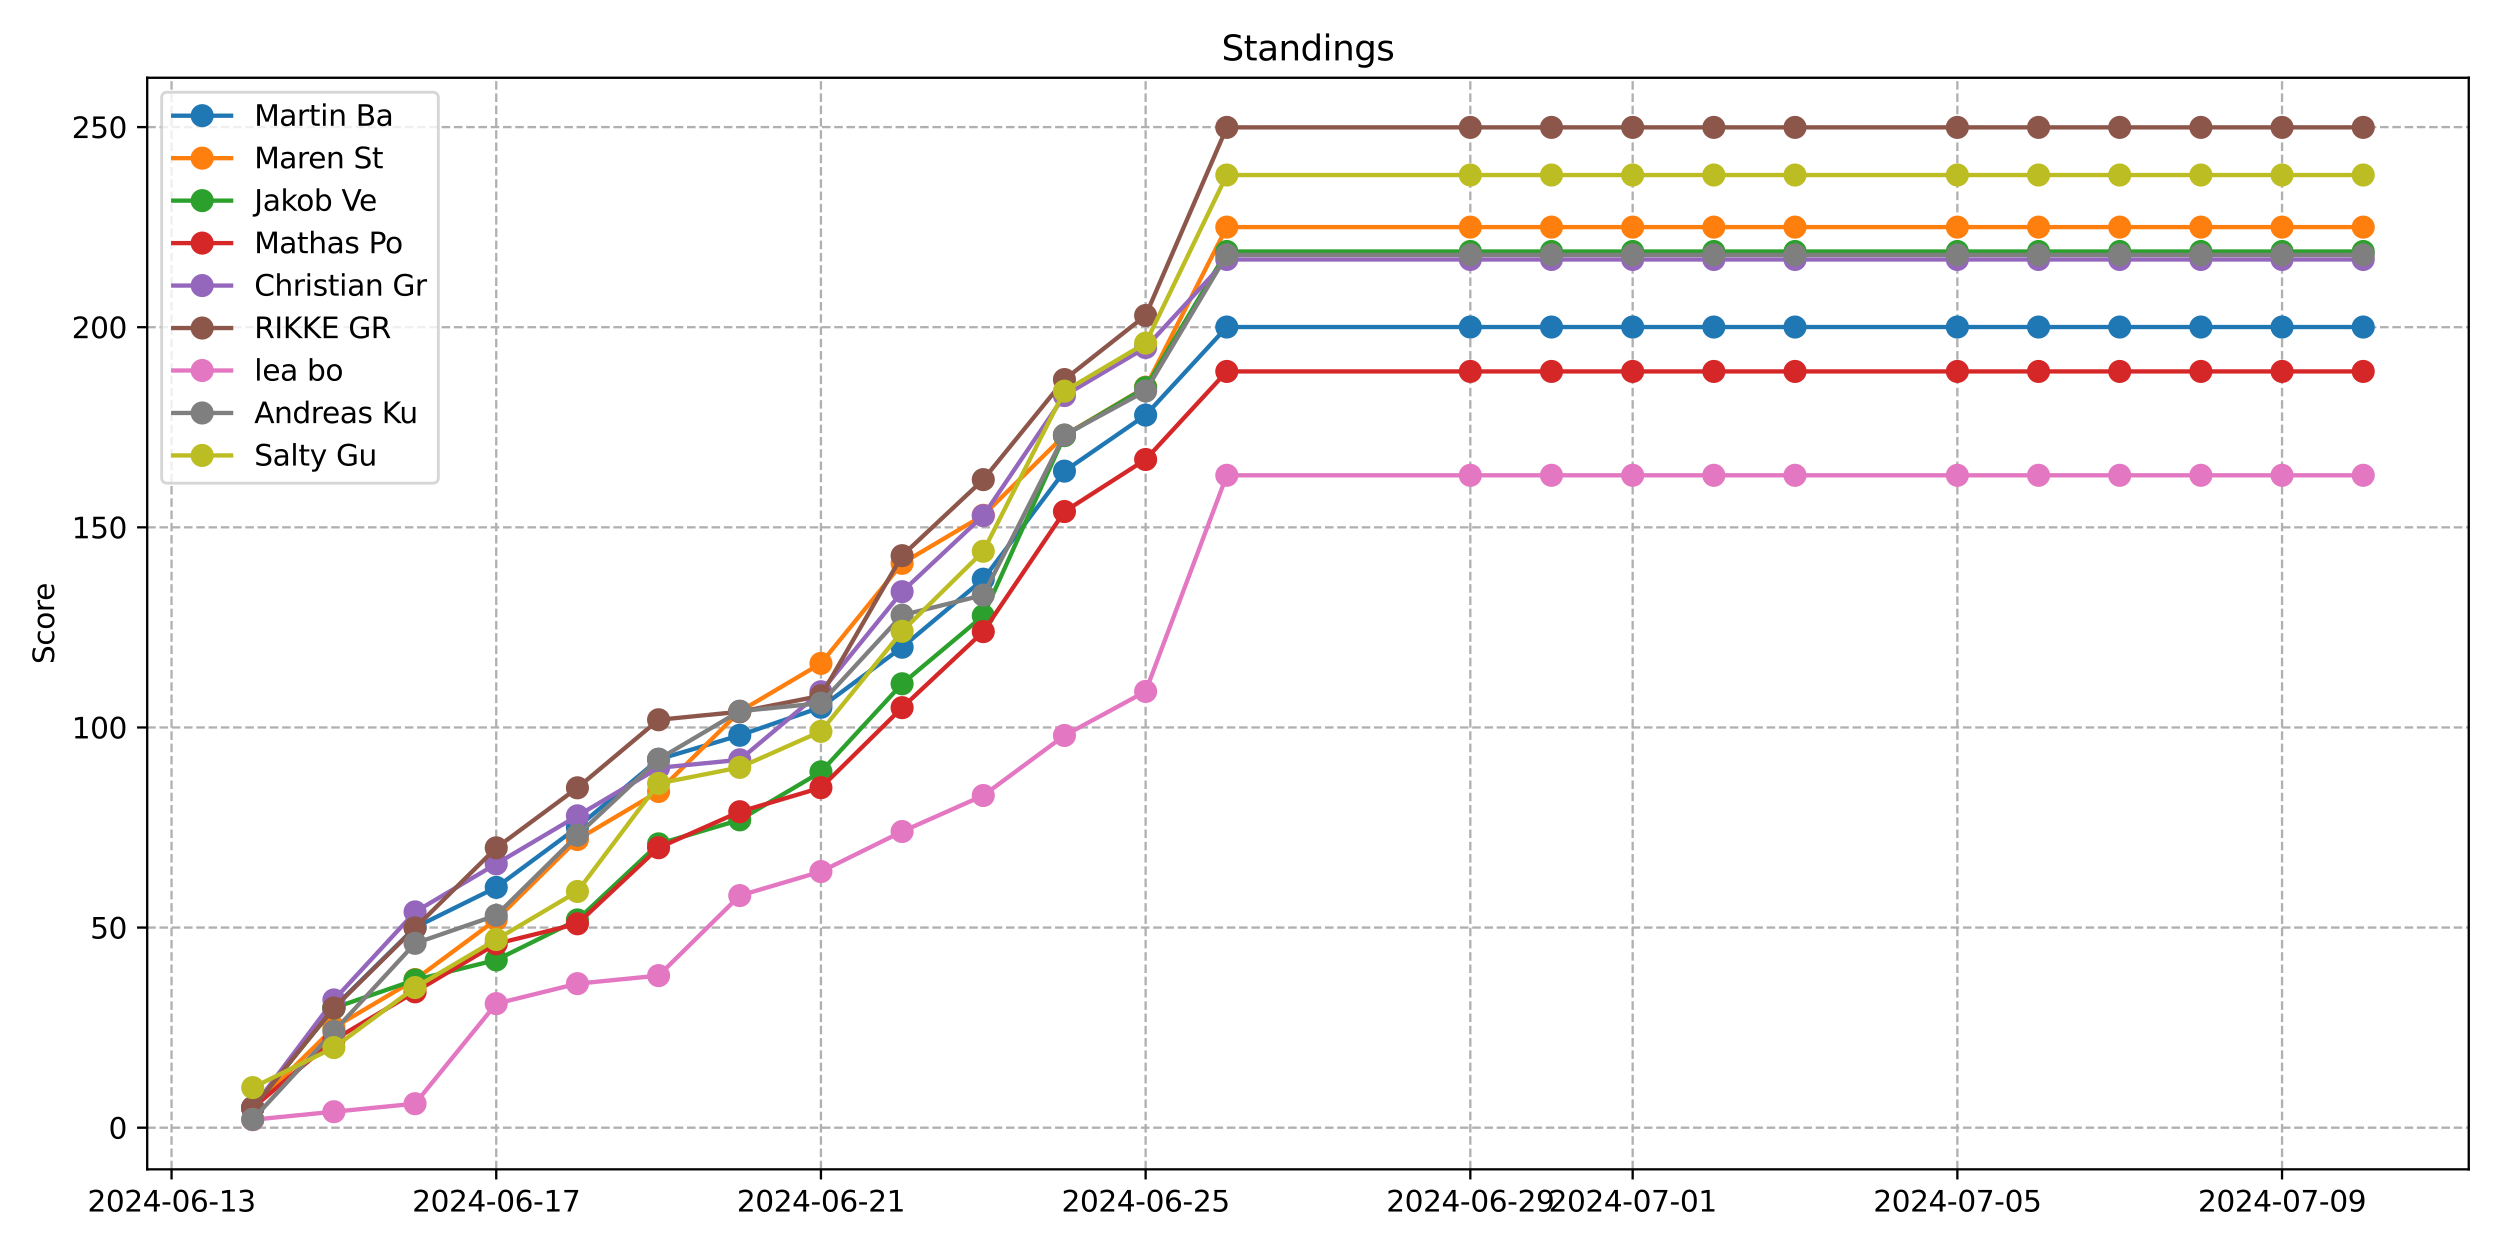 <?xml version="1.0" encoding="utf-8" standalone="no"?>
<!DOCTYPE svg PUBLIC "-//W3C//DTD SVG 1.1//EN"
  "http://www.w3.org/Graphics/SVG/1.1/DTD/svg11.dtd">
<svg xmlns:xlink="http://www.w3.org/1999/xlink" width="864pt" height="432pt" viewBox="0 0 864 432" xmlns="http://www.w3.org/2000/svg" version="1.1">
 <defs>
  <style type="text/css">*{stroke-linejoin: round; stroke-linecap: butt}</style>
 </defs>
 <g id="figure_1">
  <g id="patch_1">
   <path d="M 0 432 
L 864 432 
L 864 0 
L 0 0 
z
" style="fill: #ffffff"/>
  </g>
  <g id="axes_1">
   <g id="patch_2">
    <path d="M 50.87 404.12 
L 853.2 404.12 
L 853.2 26.88 
L 50.87 26.88 
z
" style="fill: #ffffff"/>
   </g>
   <g id="matplotlib.axis_1">
    <g id="xtick_1">
     <g id="line2d_1">
      <path d="M 59.286 404.12 
L 59.286 26.88 
" clip-path="url(#p07e202d823)" style="fill: none; stroke-dasharray: 2.96,1.28; stroke-dashoffset: 0; stroke: #b0b0b0; stroke-width: 0.8"/>
     </g>
     <g id="line2d_2">
      <defs>
       <path id="m87391bd863" d="M 0 0 
L 0 3.5 
" style="stroke: #000000; stroke-width: 0.8"/>
      </defs>
      <g>
       <use xlink:href="#m87391bd863" x="59.286" y="404.12" style="stroke: #000000; stroke-width: 0.8"/>
      </g>
     </g>
     <g id="text_1">
      <!-- 2024-06-13 -->
      <g transform="translate(30.228 418.718) scale(0.1 -0.1)">
       <defs>
        <path id="DejaVuSans-32" d="M 1228 531 
L 3431 531 
L 3431 0 
L 469 0 
L 469 531 
Q 828 903 1448 1529 
Q 2069 2156 2228 2338 
Q 2531 2678 2651 2914 
Q 2772 3150 2772 3378 
Q 2772 3750 2511 3984 
Q 2250 4219 1831 4219 
Q 1534 4219 1204 4116 
Q 875 4013 500 3803 
L 500 4441 
Q 881 4594 1212 4672 
Q 1544 4750 1819 4750 
Q 2544 4750 2975 4387 
Q 3406 4025 3406 3419 
Q 3406 3131 3298 2873 
Q 3191 2616 2906 2266 
Q 2828 2175 2409 1742 
Q 1991 1309 1228 531 
z
" transform="scale(0.016)"/>
        <path id="DejaVuSans-30" d="M 2034 4250 
Q 1547 4250 1301 3770 
Q 1056 3291 1056 2328 
Q 1056 1369 1301 889 
Q 1547 409 2034 409 
Q 2525 409 2770 889 
Q 3016 1369 3016 2328 
Q 3016 3291 2770 3770 
Q 2525 4250 2034 4250 
z
M 2034 4750 
Q 2819 4750 3233 4129 
Q 3647 3509 3647 2328 
Q 3647 1150 3233 529 
Q 2819 -91 2034 -91 
Q 1250 -91 836 529 
Q 422 1150 422 2328 
Q 422 3509 836 4129 
Q 1250 4750 2034 4750 
z
" transform="scale(0.016)"/>
        <path id="DejaVuSans-34" d="M 2419 4116 
L 825 1625 
L 2419 1625 
L 2419 4116 
z
M 2253 4666 
L 3047 4666 
L 3047 1625 
L 3713 1625 
L 3713 1100 
L 3047 1100 
L 3047 0 
L 2419 0 
L 2419 1100 
L 313 1100 
L 313 1709 
L 2253 4666 
z
" transform="scale(0.016)"/>
        <path id="DejaVuSans-2d" d="M 313 2009 
L 1997 2009 
L 1997 1497 
L 313 1497 
L 313 2009 
z
" transform="scale(0.016)"/>
        <path id="DejaVuSans-36" d="M 2113 2584 
Q 1688 2584 1439 2293 
Q 1191 2003 1191 1497 
Q 1191 994 1439 701 
Q 1688 409 2113 409 
Q 2538 409 2786 701 
Q 3034 994 3034 1497 
Q 3034 2003 2786 2293 
Q 2538 2584 2113 2584 
z
M 3366 4563 
L 3366 3988 
Q 3128 4100 2886 4159 
Q 2644 4219 2406 4219 
Q 1781 4219 1451 3797 
Q 1122 3375 1075 2522 
Q 1259 2794 1537 2939 
Q 1816 3084 2150 3084 
Q 2853 3084 3261 2657 
Q 3669 2231 3669 1497 
Q 3669 778 3244 343 
Q 2819 -91 2113 -91 
Q 1303 -91 875 529 
Q 447 1150 447 2328 
Q 447 3434 972 4092 
Q 1497 4750 2381 4750 
Q 2619 4750 2861 4703 
Q 3103 4656 3366 4563 
z
" transform="scale(0.016)"/>
        <path id="DejaVuSans-31" d="M 794 531 
L 1825 531 
L 1825 4091 
L 703 3866 
L 703 4441 
L 1819 4666 
L 2450 4666 
L 2450 531 
L 3481 531 
L 3481 0 
L 794 0 
L 794 531 
z
" transform="scale(0.016)"/>
        <path id="DejaVuSans-33" d="M 2597 2516 
Q 3050 2419 3304 2112 
Q 3559 1806 3559 1356 
Q 3559 666 3084 287 
Q 2609 -91 1734 -91 
Q 1441 -91 1130 -33 
Q 819 25 488 141 
L 488 750 
Q 750 597 1062 519 
Q 1375 441 1716 441 
Q 2309 441 2620 675 
Q 2931 909 2931 1356 
Q 2931 1769 2642 2001 
Q 2353 2234 1838 2234 
L 1294 2234 
L 1294 2753 
L 1863 2753 
Q 2328 2753 2575 2939 
Q 2822 3125 2822 3475 
Q 2822 3834 2567 4026 
Q 2313 4219 1838 4219 
Q 1578 4219 1281 4162 
Q 984 4106 628 3988 
L 628 4550 
Q 988 4650 1302 4700 
Q 1616 4750 1894 4750 
Q 2613 4750 3031 4423 
Q 3450 4097 3450 3541 
Q 3450 3153 3228 2886 
Q 3006 2619 2597 2516 
z
" transform="scale(0.016)"/>
       </defs>
       <use xlink:href="#DejaVuSans-32"/>
       <use xlink:href="#DejaVuSans-30" x="63.623"/>
       <use xlink:href="#DejaVuSans-32" x="127.246"/>
       <use xlink:href="#DejaVuSans-34" x="190.869"/>
       <use xlink:href="#DejaVuSans-2d" x="254.492"/>
       <use xlink:href="#DejaVuSans-30" x="290.576"/>
       <use xlink:href="#DejaVuSans-36" x="354.199"/>
       <use xlink:href="#DejaVuSans-2d" x="417.822"/>
       <use xlink:href="#DejaVuSans-31" x="453.906"/>
       <use xlink:href="#DejaVuSans-33" x="517.529"/>
      </g>
     </g>
    </g>
    <g id="xtick_2">
     <g id="line2d_3">
      <path d="M 171.5 404.12 
L 171.5 26.88 
" clip-path="url(#p07e202d823)" style="fill: none; stroke-dasharray: 2.96,1.28; stroke-dashoffset: 0; stroke: #b0b0b0; stroke-width: 0.8"/>
     </g>
     <g id="line2d_4">
      <g>
       <use xlink:href="#m87391bd863" x="171.5" y="404.12" style="stroke: #000000; stroke-width: 0.8"/>
      </g>
     </g>
     <g id="text_2">
      <!-- 2024-06-17 -->
      <g transform="translate(142.442 418.718) scale(0.1 -0.1)">
       <defs>
        <path id="DejaVuSans-37" d="M 525 4666 
L 3525 4666 
L 3525 4397 
L 1831 0 
L 1172 0 
L 2766 4134 
L 525 4134 
L 525 4666 
z
" transform="scale(0.016)"/>
       </defs>
       <use xlink:href="#DejaVuSans-32"/>
       <use xlink:href="#DejaVuSans-30" x="63.623"/>
       <use xlink:href="#DejaVuSans-32" x="127.246"/>
       <use xlink:href="#DejaVuSans-34" x="190.869"/>
       <use xlink:href="#DejaVuSans-2d" x="254.492"/>
       <use xlink:href="#DejaVuSans-30" x="290.576"/>
       <use xlink:href="#DejaVuSans-36" x="354.199"/>
       <use xlink:href="#DejaVuSans-2d" x="417.822"/>
       <use xlink:href="#DejaVuSans-31" x="453.906"/>
       <use xlink:href="#DejaVuSans-37" x="517.529"/>
      </g>
     </g>
    </g>
    <g id="xtick_3">
     <g id="line2d_5">
      <path d="M 283.714 404.12 
L 283.714 26.88 
" clip-path="url(#p07e202d823)" style="fill: none; stroke-dasharray: 2.96,1.28; stroke-dashoffset: 0; stroke: #b0b0b0; stroke-width: 0.8"/>
     </g>
     <g id="line2d_6">
      <g>
       <use xlink:href="#m87391bd863" x="283.714" y="404.12" style="stroke: #000000; stroke-width: 0.8"/>
      </g>
     </g>
     <g id="text_3">
      <!-- 2024-06-21 -->
      <g transform="translate(254.656 418.718) scale(0.1 -0.1)">
       <use xlink:href="#DejaVuSans-32"/>
       <use xlink:href="#DejaVuSans-30" x="63.623"/>
       <use xlink:href="#DejaVuSans-32" x="127.246"/>
       <use xlink:href="#DejaVuSans-34" x="190.869"/>
       <use xlink:href="#DejaVuSans-2d" x="254.492"/>
       <use xlink:href="#DejaVuSans-30" x="290.576"/>
       <use xlink:href="#DejaVuSans-36" x="354.199"/>
       <use xlink:href="#DejaVuSans-2d" x="417.822"/>
       <use xlink:href="#DejaVuSans-32" x="453.906"/>
       <use xlink:href="#DejaVuSans-31" x="517.529"/>
      </g>
     </g>
    </g>
    <g id="xtick_4">
     <g id="line2d_7">
      <path d="M 395.928 404.12 
L 395.928 26.88 
" clip-path="url(#p07e202d823)" style="fill: none; stroke-dasharray: 2.96,1.28; stroke-dashoffset: 0; stroke: #b0b0b0; stroke-width: 0.8"/>
     </g>
     <g id="line2d_8">
      <g>
       <use xlink:href="#m87391bd863" x="395.928" y="404.12" style="stroke: #000000; stroke-width: 0.8"/>
      </g>
     </g>
     <g id="text_4">
      <!-- 2024-06-25 -->
      <g transform="translate(366.87 418.718) scale(0.1 -0.1)">
       <defs>
        <path id="DejaVuSans-35" d="M 691 4666 
L 3169 4666 
L 3169 4134 
L 1269 4134 
L 1269 2991 
Q 1406 3038 1543 3061 
Q 1681 3084 1819 3084 
Q 2600 3084 3056 2656 
Q 3513 2228 3513 1497 
Q 3513 744 3044 326 
Q 2575 -91 1722 -91 
Q 1428 -91 1123 -41 
Q 819 9 494 109 
L 494 744 
Q 775 591 1075 516 
Q 1375 441 1709 441 
Q 2250 441 2565 725 
Q 2881 1009 2881 1497 
Q 2881 1984 2565 2268 
Q 2250 2553 1709 2553 
Q 1456 2553 1204 2497 
Q 953 2441 691 2322 
L 691 4666 
z
" transform="scale(0.016)"/>
       </defs>
       <use xlink:href="#DejaVuSans-32"/>
       <use xlink:href="#DejaVuSans-30" x="63.623"/>
       <use xlink:href="#DejaVuSans-32" x="127.246"/>
       <use xlink:href="#DejaVuSans-34" x="190.869"/>
       <use xlink:href="#DejaVuSans-2d" x="254.492"/>
       <use xlink:href="#DejaVuSans-30" x="290.576"/>
       <use xlink:href="#DejaVuSans-36" x="354.199"/>
       <use xlink:href="#DejaVuSans-2d" x="417.822"/>
       <use xlink:href="#DejaVuSans-32" x="453.906"/>
       <use xlink:href="#DejaVuSans-35" x="517.529"/>
      </g>
     </g>
    </g>
    <g id="xtick_5">
     <g id="line2d_9">
      <path d="M 508.142 404.12 
L 508.142 26.88 
" clip-path="url(#p07e202d823)" style="fill: none; stroke-dasharray: 2.96,1.28; stroke-dashoffset: 0; stroke: #b0b0b0; stroke-width: 0.8"/>
     </g>
     <g id="line2d_10">
      <g>
       <use xlink:href="#m87391bd863" x="508.142" y="404.12" style="stroke: #000000; stroke-width: 0.8"/>
      </g>
     </g>
     <g id="text_5">
      <!-- 2024-06-29 -->
      <g transform="translate(479.084 418.718) scale(0.1 -0.1)">
       <defs>
        <path id="DejaVuSans-39" d="M 703 97 
L 703 672 
Q 941 559 1184 500 
Q 1428 441 1663 441 
Q 2288 441 2617 861 
Q 2947 1281 2994 2138 
Q 2813 1869 2534 1725 
Q 2256 1581 1919 1581 
Q 1219 1581 811 2004 
Q 403 2428 403 3163 
Q 403 3881 828 4315 
Q 1253 4750 1959 4750 
Q 2769 4750 3195 4129 
Q 3622 3509 3622 2328 
Q 3622 1225 3098 567 
Q 2575 -91 1691 -91 
Q 1453 -91 1209 -44 
Q 966 3 703 97 
z
M 1959 2075 
Q 2384 2075 2632 2365 
Q 2881 2656 2881 3163 
Q 2881 3666 2632 3958 
Q 2384 4250 1959 4250 
Q 1534 4250 1286 3958 
Q 1038 3666 1038 3163 
Q 1038 2656 1286 2365 
Q 1534 2075 1959 2075 
z
" transform="scale(0.016)"/>
       </defs>
       <use xlink:href="#DejaVuSans-32"/>
       <use xlink:href="#DejaVuSans-30" x="63.623"/>
       <use xlink:href="#DejaVuSans-32" x="127.246"/>
       <use xlink:href="#DejaVuSans-34" x="190.869"/>
       <use xlink:href="#DejaVuSans-2d" x="254.492"/>
       <use xlink:href="#DejaVuSans-30" x="290.576"/>
       <use xlink:href="#DejaVuSans-36" x="354.199"/>
       <use xlink:href="#DejaVuSans-2d" x="417.822"/>
       <use xlink:href="#DejaVuSans-32" x="453.906"/>
       <use xlink:href="#DejaVuSans-39" x="517.529"/>
      </g>
     </g>
    </g>
    <g id="xtick_6">
     <g id="line2d_11">
      <path d="M 564.249 404.12 
L 564.249 26.88 
" clip-path="url(#p07e202d823)" style="fill: none; stroke-dasharray: 2.96,1.28; stroke-dashoffset: 0; stroke: #b0b0b0; stroke-width: 0.8"/>
     </g>
     <g id="line2d_12">
      <g>
       <use xlink:href="#m87391bd863" x="564.249" y="404.12" style="stroke: #000000; stroke-width: 0.8"/>
      </g>
     </g>
     <g id="text_6">
      <!-- 2024-07-01 -->
      <g transform="translate(535.191 418.718) scale(0.1 -0.1)">
       <use xlink:href="#DejaVuSans-32"/>
       <use xlink:href="#DejaVuSans-30" x="63.623"/>
       <use xlink:href="#DejaVuSans-32" x="127.246"/>
       <use xlink:href="#DejaVuSans-34" x="190.869"/>
       <use xlink:href="#DejaVuSans-2d" x="254.492"/>
       <use xlink:href="#DejaVuSans-30" x="290.576"/>
       <use xlink:href="#DejaVuSans-37" x="354.199"/>
       <use xlink:href="#DejaVuSans-2d" x="417.822"/>
       <use xlink:href="#DejaVuSans-30" x="453.906"/>
       <use xlink:href="#DejaVuSans-31" x="517.529"/>
      </g>
     </g>
    </g>
    <g id="xtick_7">
     <g id="line2d_13">
      <path d="M 676.463 404.12 
L 676.463 26.88 
" clip-path="url(#p07e202d823)" style="fill: none; stroke-dasharray: 2.96,1.28; stroke-dashoffset: 0; stroke: #b0b0b0; stroke-width: 0.8"/>
     </g>
     <g id="line2d_14">
      <g>
       <use xlink:href="#m87391bd863" x="676.463" y="404.12" style="stroke: #000000; stroke-width: 0.8"/>
      </g>
     </g>
     <g id="text_7">
      <!-- 2024-07-05 -->
      <g transform="translate(647.405 418.718) scale(0.1 -0.1)">
       <use xlink:href="#DejaVuSans-32"/>
       <use xlink:href="#DejaVuSans-30" x="63.623"/>
       <use xlink:href="#DejaVuSans-32" x="127.246"/>
       <use xlink:href="#DejaVuSans-34" x="190.869"/>
       <use xlink:href="#DejaVuSans-2d" x="254.492"/>
       <use xlink:href="#DejaVuSans-30" x="290.576"/>
       <use xlink:href="#DejaVuSans-37" x="354.199"/>
       <use xlink:href="#DejaVuSans-2d" x="417.822"/>
       <use xlink:href="#DejaVuSans-30" x="453.906"/>
       <use xlink:href="#DejaVuSans-35" x="517.529"/>
      </g>
     </g>
    </g>
    <g id="xtick_8">
     <g id="line2d_15">
      <path d="M 788.677 404.12 
L 788.677 26.88 
" clip-path="url(#p07e202d823)" style="fill: none; stroke-dasharray: 2.96,1.28; stroke-dashoffset: 0; stroke: #b0b0b0; stroke-width: 0.8"/>
     </g>
     <g id="line2d_16">
      <g>
       <use xlink:href="#m87391bd863" x="788.677" y="404.12" style="stroke: #000000; stroke-width: 0.8"/>
      </g>
     </g>
     <g id="text_8">
      <!-- 2024-07-09 -->
      <g transform="translate(759.619 418.718) scale(0.1 -0.1)">
       <use xlink:href="#DejaVuSans-32"/>
       <use xlink:href="#DejaVuSans-30" x="63.623"/>
       <use xlink:href="#DejaVuSans-32" x="127.246"/>
       <use xlink:href="#DejaVuSans-34" x="190.869"/>
       <use xlink:href="#DejaVuSans-2d" x="254.492"/>
       <use xlink:href="#DejaVuSans-30" x="290.576"/>
       <use xlink:href="#DejaVuSans-37" x="354.199"/>
       <use xlink:href="#DejaVuSans-2d" x="417.822"/>
       <use xlink:href="#DejaVuSans-30" x="453.906"/>
       <use xlink:href="#DejaVuSans-39" x="517.529"/>
      </g>
     </g>
    </g>
   </g>
   <g id="matplotlib.axis_2">
    <g id="ytick_1">
     <g id="line2d_17">
      <path d="M 50.87 389.736 
L 853.2 389.736 
" clip-path="url(#p07e202d823)" style="fill: none; stroke-dasharray: 2.96,1.28; stroke-dashoffset: 0; stroke: #b0b0b0; stroke-width: 0.8"/>
     </g>
     <g id="line2d_18">
      <defs>
       <path id="m64df47debf" d="M 0 0 
L -3.5 0 
" style="stroke: #000000; stroke-width: 0.8"/>
      </defs>
      <g>
       <use xlink:href="#m64df47debf" x="50.87" y="389.736" style="stroke: #000000; stroke-width: 0.8"/>
      </g>
     </g>
     <g id="text_9">
      <!-- 0 -->
      <g transform="translate(37.508 393.535) scale(0.1 -0.1)">
       <use xlink:href="#DejaVuSans-30"/>
      </g>
     </g>
    </g>
    <g id="ytick_2">
     <g id="line2d_19">
      <path d="M 50.87 320.572 
L 853.2 320.572 
" clip-path="url(#p07e202d823)" style="fill: none; stroke-dasharray: 2.96,1.28; stroke-dashoffset: 0; stroke: #b0b0b0; stroke-width: 0.8"/>
     </g>
     <g id="line2d_20">
      <g>
       <use xlink:href="#m64df47debf" x="50.87" y="320.572" style="stroke: #000000; stroke-width: 0.8"/>
      </g>
     </g>
     <g id="text_10">
      <!-- 50 -->
      <g transform="translate(31.145 324.372) scale(0.1 -0.1)">
       <use xlink:href="#DejaVuSans-35"/>
       <use xlink:href="#DejaVuSans-30" x="63.623"/>
      </g>
     </g>
    </g>
    <g id="ytick_3">
     <g id="line2d_21">
      <path d="M 50.87 251.409 
L 853.2 251.409 
" clip-path="url(#p07e202d823)" style="fill: none; stroke-dasharray: 2.96,1.28; stroke-dashoffset: 0; stroke: #b0b0b0; stroke-width: 0.8"/>
     </g>
     <g id="line2d_22">
      <g>
       <use xlink:href="#m64df47debf" x="50.87" y="251.409" style="stroke: #000000; stroke-width: 0.8"/>
      </g>
     </g>
     <g id="text_11">
      <!-- 100 -->
      <g transform="translate(24.782 255.208) scale(0.1 -0.1)">
       <use xlink:href="#DejaVuSans-31"/>
       <use xlink:href="#DejaVuSans-30" x="63.623"/>
       <use xlink:href="#DejaVuSans-30" x="127.246"/>
      </g>
     </g>
    </g>
    <g id="ytick_4">
     <g id="line2d_23">
      <path d="M 50.87 182.246 
L 853.2 182.246 
" clip-path="url(#p07e202d823)" style="fill: none; stroke-dasharray: 2.96,1.28; stroke-dashoffset: 0; stroke: #b0b0b0; stroke-width: 0.8"/>
     </g>
     <g id="line2d_24">
      <g>
       <use xlink:href="#m64df47debf" x="50.87" y="182.246" style="stroke: #000000; stroke-width: 0.8"/>
      </g>
     </g>
     <g id="text_12">
      <!-- 150 -->
      <g transform="translate(24.782 186.045) scale(0.1 -0.1)">
       <use xlink:href="#DejaVuSans-31"/>
       <use xlink:href="#DejaVuSans-35" x="63.623"/>
       <use xlink:href="#DejaVuSans-30" x="127.246"/>
      </g>
     </g>
    </g>
    <g id="ytick_5">
     <g id="line2d_25">
      <path d="M 50.87 113.082 
L 853.2 113.082 
" clip-path="url(#p07e202d823)" style="fill: none; stroke-dasharray: 2.96,1.28; stroke-dashoffset: 0; stroke: #b0b0b0; stroke-width: 0.8"/>
     </g>
     <g id="line2d_26">
      <g>
       <use xlink:href="#m64df47debf" x="50.87" y="113.082" style="stroke: #000000; stroke-width: 0.8"/>
      </g>
     </g>
     <g id="text_13">
      <!-- 200 -->
      <g transform="translate(24.782 116.881) scale(0.1 -0.1)">
       <use xlink:href="#DejaVuSans-32"/>
       <use xlink:href="#DejaVuSans-30" x="63.623"/>
       <use xlink:href="#DejaVuSans-30" x="127.246"/>
      </g>
     </g>
    </g>
    <g id="ytick_6">
     <g id="line2d_27">
      <path d="M 50.87 43.919 
L 853.2 43.919 
" clip-path="url(#p07e202d823)" style="fill: none; stroke-dasharray: 2.96,1.28; stroke-dashoffset: 0; stroke: #b0b0b0; stroke-width: 0.8"/>
     </g>
     <g id="line2d_28">
      <g>
       <use xlink:href="#m64df47debf" x="50.87" y="43.919" style="stroke: #000000; stroke-width: 0.8"/>
      </g>
     </g>
     <g id="text_14">
      <!-- 250 -->
      <g transform="translate(24.782 47.718) scale(0.1 -0.1)">
       <use xlink:href="#DejaVuSans-32"/>
       <use xlink:href="#DejaVuSans-35" x="63.623"/>
       <use xlink:href="#DejaVuSans-30" x="127.246"/>
      </g>
     </g>
    </g>
    <g id="text_15">
     <!-- Score -->
     <g transform="translate(18.703 229.502) rotate(-90) scale(0.1 -0.1)">
      <defs>
       <path id="DejaVuSans-53" d="M 3425 4513 
L 3425 3897 
Q 3066 4069 2747 4153 
Q 2428 4238 2131 4238 
Q 1616 4238 1336 4038 
Q 1056 3838 1056 3469 
Q 1056 3159 1242 3001 
Q 1428 2844 1947 2747 
L 2328 2669 
Q 3034 2534 3370 2195 
Q 3706 1856 3706 1288 
Q 3706 609 3251 259 
Q 2797 -91 1919 -91 
Q 1588 -91 1214 -16 
Q 841 59 441 206 
L 441 856 
Q 825 641 1194 531 
Q 1563 422 1919 422 
Q 2459 422 2753 634 
Q 3047 847 3047 1241 
Q 3047 1584 2836 1778 
Q 2625 1972 2144 2069 
L 1759 2144 
Q 1053 2284 737 2584 
Q 422 2884 422 3419 
Q 422 4038 858 4394 
Q 1294 4750 2059 4750 
Q 2388 4750 2728 4690 
Q 3069 4631 3425 4513 
z
" transform="scale(0.016)"/>
       <path id="DejaVuSans-63" d="M 3122 3366 
L 3122 2828 
Q 2878 2963 2633 3030 
Q 2388 3097 2138 3097 
Q 1578 3097 1268 2742 
Q 959 2388 959 1747 
Q 959 1106 1268 751 
Q 1578 397 2138 397 
Q 2388 397 2633 464 
Q 2878 531 3122 666 
L 3122 134 
Q 2881 22 2623 -34 
Q 2366 -91 2075 -91 
Q 1284 -91 818 406 
Q 353 903 353 1747 
Q 353 2603 823 3093 
Q 1294 3584 2113 3584 
Q 2378 3584 2631 3529 
Q 2884 3475 3122 3366 
z
" transform="scale(0.016)"/>
       <path id="DejaVuSans-6f" d="M 1959 3097 
Q 1497 3097 1228 2736 
Q 959 2375 959 1747 
Q 959 1119 1226 758 
Q 1494 397 1959 397 
Q 2419 397 2687 759 
Q 2956 1122 2956 1747 
Q 2956 2369 2687 2733 
Q 2419 3097 1959 3097 
z
M 1959 3584 
Q 2709 3584 3137 3096 
Q 3566 2609 3566 1747 
Q 3566 888 3137 398 
Q 2709 -91 1959 -91 
Q 1206 -91 779 398 
Q 353 888 353 1747 
Q 353 2609 779 3096 
Q 1206 3584 1959 3584 
z
" transform="scale(0.016)"/>
       <path id="DejaVuSans-72" d="M 2631 2963 
Q 2534 3019 2420 3045 
Q 2306 3072 2169 3072 
Q 1681 3072 1420 2755 
Q 1159 2438 1159 1844 
L 1159 0 
L 581 0 
L 581 3500 
L 1159 3500 
L 1159 2956 
Q 1341 3275 1631 3429 
Q 1922 3584 2338 3584 
Q 2397 3584 2469 3576 
Q 2541 3569 2628 3553 
L 2631 2963 
z
" transform="scale(0.016)"/>
       <path id="DejaVuSans-65" d="M 3597 1894 
L 3597 1613 
L 953 1613 
Q 991 1019 1311 708 
Q 1631 397 2203 397 
Q 2534 397 2845 478 
Q 3156 559 3463 722 
L 3463 178 
Q 3153 47 2828 -22 
Q 2503 -91 2169 -91 
Q 1331 -91 842 396 
Q 353 884 353 1716 
Q 353 2575 817 3079 
Q 1281 3584 2069 3584 
Q 2775 3584 3186 3129 
Q 3597 2675 3597 1894 
z
M 3022 2063 
Q 3016 2534 2758 2815 
Q 2500 3097 2075 3097 
Q 1594 3097 1305 2825 
Q 1016 2553 972 2059 
L 3022 2063 
z
" transform="scale(0.016)"/>
      </defs>
      <use xlink:href="#DejaVuSans-53"/>
      <use xlink:href="#DejaVuSans-63" x="63.477"/>
      <use xlink:href="#DejaVuSans-6f" x="118.457"/>
      <use xlink:href="#DejaVuSans-72" x="179.639"/>
      <use xlink:href="#DejaVuSans-65" x="218.502"/>
     </g>
    </g>
   </g>
   <g id="line2d_29">
    <path d="M 87.34 382.761 
L 115.393 348.179 
L 143.447 320.514 
L 171.5 306.681 
L 199.554 285.932 
L 227.607 262.417 
L 255.661 254.117 
L 283.714 244.434 
L 311.768 223.685 
L 339.821 200.17 
L 367.875 162.822 
L 395.928 143.456 
L 423.982 113.024 
L 508.142 113.024 
L 536.195 113.024 
L 564.249 113.024 
L 592.302 113.024 
L 620.356 113.024 
L 676.463 113.024 
L 704.516 113.024 
L 732.57 113.024 
L 760.623 113.024 
L 788.677 113.024 
L 816.73 113.024 
" clip-path="url(#p07e202d823)" style="fill: none; stroke: #1f77b4; stroke-width: 1.5; stroke-linecap: square"/>
    <defs>
     <path id="m11a18db442" d="M 0 3.5 
C 0.928 3.5 1.819 3.131 2.475 2.475 
C 3.131 1.819 3.5 0.928 3.5 0 
C 3.5 -0.928 3.131 -1.819 2.475 -2.475 
C 1.819 -3.131 0.928 -3.5 0 -3.5 
C -0.928 -3.5 -1.819 -3.131 -2.475 -2.475 
C -3.131 -1.819 -3.5 -0.928 -3.5 0 
C -3.5 0.928 -3.131 1.819 -2.475 2.475 
C -1.819 3.131 -0.928 3.5 0 3.5 
z
" style="stroke: #1f77b4"/>
    </defs>
    <g clip-path="url(#p07e202d823)">
     <use xlink:href="#m11a18db442" x="87.34" y="382.761" style="fill: #1f77b4; stroke: #1f77b4"/>
     <use xlink:href="#m11a18db442" x="115.393" y="348.179" style="fill: #1f77b4; stroke: #1f77b4"/>
     <use xlink:href="#m11a18db442" x="143.447" y="320.514" style="fill: #1f77b4; stroke: #1f77b4"/>
     <use xlink:href="#m11a18db442" x="171.5" y="306.681" style="fill: #1f77b4; stroke: #1f77b4"/>
     <use xlink:href="#m11a18db442" x="199.554" y="285.932" style="fill: #1f77b4; stroke: #1f77b4"/>
     <use xlink:href="#m11a18db442" x="227.607" y="262.417" style="fill: #1f77b4; stroke: #1f77b4"/>
     <use xlink:href="#m11a18db442" x="255.661" y="254.117" style="fill: #1f77b4; stroke: #1f77b4"/>
     <use xlink:href="#m11a18db442" x="283.714" y="244.434" style="fill: #1f77b4; stroke: #1f77b4"/>
     <use xlink:href="#m11a18db442" x="311.768" y="223.685" style="fill: #1f77b4; stroke: #1f77b4"/>
     <use xlink:href="#m11a18db442" x="339.821" y="200.17" style="fill: #1f77b4; stroke: #1f77b4"/>
     <use xlink:href="#m11a18db442" x="367.875" y="162.822" style="fill: #1f77b4; stroke: #1f77b4"/>
     <use xlink:href="#m11a18db442" x="395.928" y="143.456" style="fill: #1f77b4; stroke: #1f77b4"/>
     <use xlink:href="#m11a18db442" x="423.982" y="113.024" style="fill: #1f77b4; stroke: #1f77b4"/>
     <use xlink:href="#m11a18db442" x="508.142" y="113.024" style="fill: #1f77b4; stroke: #1f77b4"/>
     <use xlink:href="#m11a18db442" x="536.195" y="113.024" style="fill: #1f77b4; stroke: #1f77b4"/>
     <use xlink:href="#m11a18db442" x="564.249" y="113.024" style="fill: #1f77b4; stroke: #1f77b4"/>
     <use xlink:href="#m11a18db442" x="592.302" y="113.024" style="fill: #1f77b4; stroke: #1f77b4"/>
     <use xlink:href="#m11a18db442" x="620.356" y="113.024" style="fill: #1f77b4; stroke: #1f77b4"/>
     <use xlink:href="#m11a18db442" x="676.463" y="113.024" style="fill: #1f77b4; stroke: #1f77b4"/>
     <use xlink:href="#m11a18db442" x="704.516" y="113.024" style="fill: #1f77b4; stroke: #1f77b4"/>
     <use xlink:href="#m11a18db442" x="732.57" y="113.024" style="fill: #1f77b4; stroke: #1f77b4"/>
     <use xlink:href="#m11a18db442" x="760.623" y="113.024" style="fill: #1f77b4; stroke: #1f77b4"/>
     <use xlink:href="#m11a18db442" x="788.677" y="113.024" style="fill: #1f77b4; stroke: #1f77b4"/>
     <use xlink:href="#m11a18db442" x="816.73" y="113.024" style="fill: #1f77b4; stroke: #1f77b4"/>
    </g>
   </g>
   <g id="line2d_30">
    <path d="M 87.34 382.813 
L 115.393 355.147 
L 143.447 338.548 
L 171.5 317.799 
L 199.554 290.134 
L 227.607 273.534 
L 255.661 245.869 
L 283.714 229.27 
L 311.768 194.688 
L 339.821 178.089 
L 367.875 150.424 
L 395.928 133.824 
L 423.982 78.494 
L 508.142 78.494 
L 536.195 78.494 
L 564.249 78.494 
L 592.302 78.494 
L 620.356 78.494 
L 676.463 78.494 
L 704.516 78.494 
L 732.57 78.494 
L 760.623 78.494 
L 788.677 78.494 
L 816.73 78.494 
" clip-path="url(#p07e202d823)" style="fill: none; stroke: #ff7f0e; stroke-width: 1.5; stroke-linecap: square"/>
    <defs>
     <path id="m07b9c84772" d="M 0 3.5 
C 0.928 3.5 1.819 3.131 2.475 2.475 
C 3.131 1.819 3.5 0.928 3.5 0 
C 3.5 -0.928 3.131 -1.819 2.475 -2.475 
C 1.819 -3.131 0.928 -3.5 0 -3.5 
C -0.928 -3.5 -1.819 -3.131 -2.475 -2.475 
C -3.131 -1.819 -3.5 -0.928 -3.5 0 
C -3.5 0.928 -3.131 1.819 -2.475 2.475 
C -1.819 3.131 -0.928 3.5 0 3.5 
z
" style="stroke: #ff7f0e"/>
    </defs>
    <g clip-path="url(#p07e202d823)">
     <use xlink:href="#m07b9c84772" x="87.34" y="382.813" style="fill: #ff7f0e; stroke: #ff7f0e"/>
     <use xlink:href="#m07b9c84772" x="115.393" y="355.147" style="fill: #ff7f0e; stroke: #ff7f0e"/>
     <use xlink:href="#m07b9c84772" x="143.447" y="338.548" style="fill: #ff7f0e; stroke: #ff7f0e"/>
     <use xlink:href="#m07b9c84772" x="171.5" y="317.799" style="fill: #ff7f0e; stroke: #ff7f0e"/>
     <use xlink:href="#m07b9c84772" x="199.554" y="290.134" style="fill: #ff7f0e; stroke: #ff7f0e"/>
     <use xlink:href="#m07b9c84772" x="227.607" y="273.534" style="fill: #ff7f0e; stroke: #ff7f0e"/>
     <use xlink:href="#m07b9c84772" x="255.661" y="245.869" style="fill: #ff7f0e; stroke: #ff7f0e"/>
     <use xlink:href="#m07b9c84772" x="283.714" y="229.27" style="fill: #ff7f0e; stroke: #ff7f0e"/>
     <use xlink:href="#m07b9c84772" x="311.768" y="194.688" style="fill: #ff7f0e; stroke: #ff7f0e"/>
     <use xlink:href="#m07b9c84772" x="339.821" y="178.089" style="fill: #ff7f0e; stroke: #ff7f0e"/>
     <use xlink:href="#m07b9c84772" x="367.875" y="150.424" style="fill: #ff7f0e; stroke: #ff7f0e"/>
     <use xlink:href="#m07b9c84772" x="395.928" y="133.824" style="fill: #ff7f0e; stroke: #ff7f0e"/>
     <use xlink:href="#m07b9c84772" x="423.982" y="78.494" style="fill: #ff7f0e; stroke: #ff7f0e"/>
     <use xlink:href="#m07b9c84772" x="508.142" y="78.494" style="fill: #ff7f0e; stroke: #ff7f0e"/>
     <use xlink:href="#m07b9c84772" x="536.195" y="78.494" style="fill: #ff7f0e; stroke: #ff7f0e"/>
     <use xlink:href="#m07b9c84772" x="564.249" y="78.494" style="fill: #ff7f0e; stroke: #ff7f0e"/>
     <use xlink:href="#m07b9c84772" x="592.302" y="78.494" style="fill: #ff7f0e; stroke: #ff7f0e"/>
     <use xlink:href="#m07b9c84772" x="620.356" y="78.494" style="fill: #ff7f0e; stroke: #ff7f0e"/>
     <use xlink:href="#m07b9c84772" x="676.463" y="78.494" style="fill: #ff7f0e; stroke: #ff7f0e"/>
     <use xlink:href="#m07b9c84772" x="704.516" y="78.494" style="fill: #ff7f0e; stroke: #ff7f0e"/>
     <use xlink:href="#m07b9c84772" x="732.57" y="78.494" style="fill: #ff7f0e; stroke: #ff7f0e"/>
     <use xlink:href="#m07b9c84772" x="760.623" y="78.494" style="fill: #ff7f0e; stroke: #ff7f0e"/>
     <use xlink:href="#m07b9c84772" x="788.677" y="78.494" style="fill: #ff7f0e; stroke: #ff7f0e"/>
     <use xlink:href="#m07b9c84772" x="816.73" y="78.494" style="fill: #ff7f0e; stroke: #ff7f0e"/>
    </g>
   </g>
   <g id="line2d_31">
    <path d="M 87.34 382.939 
L 115.393 348.358 
L 143.447 338.675 
L 171.5 331.758 
L 199.554 317.926 
L 227.607 291.644 
L 255.661 283.344 
L 283.714 266.745 
L 311.768 236.313 
L 339.821 212.797 
L 367.875 150.55 
L 395.928 133.951 
L 423.982 86.92 
L 508.142 86.92 
L 536.195 86.92 
L 564.249 86.92 
L 592.302 86.92 
L 620.356 86.92 
L 676.463 86.92 
L 704.516 86.92 
L 732.57 86.92 
L 760.623 86.92 
L 788.677 86.92 
L 816.73 86.92 
" clip-path="url(#p07e202d823)" style="fill: none; stroke: #2ca02c; stroke-width: 1.5; stroke-linecap: square"/>
    <defs>
     <path id="m4a973aa87f" d="M 0 3.5 
C 0.928 3.5 1.819 3.131 2.475 2.475 
C 3.131 1.819 3.5 0.928 3.5 0 
C 3.5 -0.928 3.131 -1.819 2.475 -2.475 
C 1.819 -3.131 0.928 -3.5 0 -3.5 
C -0.928 -3.5 -1.819 -3.131 -2.475 -2.475 
C -3.131 -1.819 -3.5 -0.928 -3.5 0 
C -3.5 0.928 -3.131 1.819 -2.475 2.475 
C -1.819 3.131 -0.928 3.5 0 3.5 
z
" style="stroke: #2ca02c"/>
    </defs>
    <g clip-path="url(#p07e202d823)">
     <use xlink:href="#m4a973aa87f" x="87.34" y="382.939" style="fill: #2ca02c; stroke: #2ca02c"/>
     <use xlink:href="#m4a973aa87f" x="115.393" y="348.358" style="fill: #2ca02c; stroke: #2ca02c"/>
     <use xlink:href="#m4a973aa87f" x="143.447" y="338.675" style="fill: #2ca02c; stroke: #2ca02c"/>
     <use xlink:href="#m4a973aa87f" x="171.5" y="331.758" style="fill: #2ca02c; stroke: #2ca02c"/>
     <use xlink:href="#m4a973aa87f" x="199.554" y="317.926" style="fill: #2ca02c; stroke: #2ca02c"/>
     <use xlink:href="#m4a973aa87f" x="227.607" y="291.644" style="fill: #2ca02c; stroke: #2ca02c"/>
     <use xlink:href="#m4a973aa87f" x="255.661" y="283.344" style="fill: #2ca02c; stroke: #2ca02c"/>
     <use xlink:href="#m4a973aa87f" x="283.714" y="266.745" style="fill: #2ca02c; stroke: #2ca02c"/>
     <use xlink:href="#m4a973aa87f" x="311.768" y="236.313" style="fill: #2ca02c; stroke: #2ca02c"/>
     <use xlink:href="#m4a973aa87f" x="339.821" y="212.797" style="fill: #2ca02c; stroke: #2ca02c"/>
     <use xlink:href="#m4a973aa87f" x="367.875" y="150.55" style="fill: #2ca02c; stroke: #2ca02c"/>
     <use xlink:href="#m4a973aa87f" x="395.928" y="133.951" style="fill: #2ca02c; stroke: #2ca02c"/>
     <use xlink:href="#m4a973aa87f" x="423.982" y="86.92" style="fill: #2ca02c; stroke: #2ca02c"/>
     <use xlink:href="#m4a973aa87f" x="508.142" y="86.92" style="fill: #2ca02c; stroke: #2ca02c"/>
     <use xlink:href="#m4a973aa87f" x="536.195" y="86.92" style="fill: #2ca02c; stroke: #2ca02c"/>
     <use xlink:href="#m4a973aa87f" x="564.249" y="86.92" style="fill: #2ca02c; stroke: #2ca02c"/>
     <use xlink:href="#m4a973aa87f" x="592.302" y="86.92" style="fill: #2ca02c; stroke: #2ca02c"/>
     <use xlink:href="#m4a973aa87f" x="620.356" y="86.92" style="fill: #2ca02c; stroke: #2ca02c"/>
     <use xlink:href="#m4a973aa87f" x="676.463" y="86.92" style="fill: #2ca02c; stroke: #2ca02c"/>
     <use xlink:href="#m4a973aa87f" x="704.516" y="86.92" style="fill: #2ca02c; stroke: #2ca02c"/>
     <use xlink:href="#m4a973aa87f" x="732.57" y="86.92" style="fill: #2ca02c; stroke: #2ca02c"/>
     <use xlink:href="#m4a973aa87f" x="760.623" y="86.92" style="fill: #2ca02c; stroke: #2ca02c"/>
     <use xlink:href="#m4a973aa87f" x="788.677" y="86.92" style="fill: #2ca02c; stroke: #2ca02c"/>
     <use xlink:href="#m4a973aa87f" x="816.73" y="86.92" style="fill: #2ca02c; stroke: #2ca02c"/>
    </g>
   </g>
   <g id="line2d_32">
    <path d="M 87.34 382.891 
L 115.393 359.376 
L 143.447 342.777 
L 171.5 326.177 
L 199.554 319.261 
L 227.607 292.979 
L 255.661 280.53 
L 283.714 272.23 
L 311.768 244.565 
L 339.821 218.283 
L 367.875 176.784 
L 395.928 158.802 
L 423.982 128.37 
L 508.142 128.37 
L 536.195 128.37 
L 564.249 128.37 
L 592.302 128.37 
L 620.356 128.37 
L 676.463 128.37 
L 704.516 128.37 
L 732.57 128.37 
L 760.623 128.37 
L 788.677 128.37 
L 816.73 128.37 
" clip-path="url(#p07e202d823)" style="fill: none; stroke: #d62728; stroke-width: 1.5; stroke-linecap: square"/>
    <defs>
     <path id="mb95be1cdf3" d="M 0 3.5 
C 0.928 3.5 1.819 3.131 2.475 2.475 
C 3.131 1.819 3.5 0.928 3.5 0 
C 3.5 -0.928 3.131 -1.819 2.475 -2.475 
C 1.819 -3.131 0.928 -3.5 0 -3.5 
C -0.928 -3.5 -1.819 -3.131 -2.475 -2.475 
C -3.131 -1.819 -3.5 -0.928 -3.5 0 
C -3.5 0.928 -3.131 1.819 -2.475 2.475 
C -1.819 3.131 -0.928 3.5 0 3.5 
z
" style="stroke: #d62728"/>
    </defs>
    <g clip-path="url(#p07e202d823)">
     <use xlink:href="#mb95be1cdf3" x="87.34" y="382.891" style="fill: #d62728; stroke: #d62728"/>
     <use xlink:href="#mb95be1cdf3" x="115.393" y="359.376" style="fill: #d62728; stroke: #d62728"/>
     <use xlink:href="#mb95be1cdf3" x="143.447" y="342.777" style="fill: #d62728; stroke: #d62728"/>
     <use xlink:href="#mb95be1cdf3" x="171.5" y="326.177" style="fill: #d62728; stroke: #d62728"/>
     <use xlink:href="#mb95be1cdf3" x="199.554" y="319.261" style="fill: #d62728; stroke: #d62728"/>
     <use xlink:href="#mb95be1cdf3" x="227.607" y="292.979" style="fill: #d62728; stroke: #d62728"/>
     <use xlink:href="#mb95be1cdf3" x="255.661" y="280.53" style="fill: #d62728; stroke: #d62728"/>
     <use xlink:href="#mb95be1cdf3" x="283.714" y="272.23" style="fill: #d62728; stroke: #d62728"/>
     <use xlink:href="#mb95be1cdf3" x="311.768" y="244.565" style="fill: #d62728; stroke: #d62728"/>
     <use xlink:href="#mb95be1cdf3" x="339.821" y="218.283" style="fill: #d62728; stroke: #d62728"/>
     <use xlink:href="#mb95be1cdf3" x="367.875" y="176.784" style="fill: #d62728; stroke: #d62728"/>
     <use xlink:href="#mb95be1cdf3" x="395.928" y="158.802" style="fill: #d62728; stroke: #d62728"/>
     <use xlink:href="#mb95be1cdf3" x="423.982" y="128.37" style="fill: #d62728; stroke: #d62728"/>
     <use xlink:href="#mb95be1cdf3" x="508.142" y="128.37" style="fill: #d62728; stroke: #d62728"/>
     <use xlink:href="#mb95be1cdf3" x="536.195" y="128.37" style="fill: #d62728; stroke: #d62728"/>
     <use xlink:href="#mb95be1cdf3" x="564.249" y="128.37" style="fill: #d62728; stroke: #d62728"/>
     <use xlink:href="#mb95be1cdf3" x="592.302" y="128.37" style="fill: #d62728; stroke: #d62728"/>
     <use xlink:href="#mb95be1cdf3" x="620.356" y="128.37" style="fill: #d62728; stroke: #d62728"/>
     <use xlink:href="#mb95be1cdf3" x="676.463" y="128.37" style="fill: #d62728; stroke: #d62728"/>
     <use xlink:href="#mb95be1cdf3" x="704.516" y="128.37" style="fill: #d62728; stroke: #d62728"/>
     <use xlink:href="#mb95be1cdf3" x="732.57" y="128.37" style="fill: #d62728; stroke: #d62728"/>
     <use xlink:href="#mb95be1cdf3" x="760.623" y="128.37" style="fill: #d62728; stroke: #d62728"/>
     <use xlink:href="#mb95be1cdf3" x="788.677" y="128.37" style="fill: #d62728; stroke: #d62728"/>
     <use xlink:href="#mb95be1cdf3" x="816.73" y="128.37" style="fill: #d62728; stroke: #d62728"/>
    </g>
   </g>
   <g id="line2d_33">
    <path d="M 87.34 382.926 
L 115.393 345.578 
L 143.447 315.146 
L 171.5 298.547 
L 199.554 281.948 
L 227.607 265.349 
L 255.661 262.582 
L 283.714 239.066 
L 311.768 204.485 
L 339.821 178.203 
L 367.875 136.705 
L 395.928 120.105 
L 423.982 89.674 
L 508.142 89.674 
L 536.195 89.674 
L 564.249 89.674 
L 592.302 89.674 
L 620.356 89.674 
L 676.463 89.674 
L 704.516 89.674 
L 732.57 89.674 
L 760.623 89.674 
L 788.677 89.674 
L 816.73 89.674 
" clip-path="url(#p07e202d823)" style="fill: none; stroke: #9467bd; stroke-width: 1.5; stroke-linecap: square"/>
    <defs>
     <path id="mec0eed9db5" d="M 0 3.5 
C 0.928 3.5 1.819 3.131 2.475 2.475 
C 3.131 1.819 3.5 0.928 3.5 0 
C 3.5 -0.928 3.131 -1.819 2.475 -2.475 
C 1.819 -3.131 0.928 -3.5 0 -3.5 
C -0.928 -3.5 -1.819 -3.131 -2.475 -2.475 
C -3.131 -1.819 -3.5 -0.928 -3.5 0 
C -3.5 0.928 -3.131 1.819 -2.475 2.475 
C -1.819 3.131 -0.928 3.5 0 3.5 
z
" style="stroke: #9467bd"/>
    </defs>
    <g clip-path="url(#p07e202d823)">
     <use xlink:href="#mec0eed9db5" x="87.34" y="382.926" style="fill: #9467bd; stroke: #9467bd"/>
     <use xlink:href="#mec0eed9db5" x="115.393" y="345.578" style="fill: #9467bd; stroke: #9467bd"/>
     <use xlink:href="#mec0eed9db5" x="143.447" y="315.146" style="fill: #9467bd; stroke: #9467bd"/>
     <use xlink:href="#mec0eed9db5" x="171.5" y="298.547" style="fill: #9467bd; stroke: #9467bd"/>
     <use xlink:href="#mec0eed9db5" x="199.554" y="281.948" style="fill: #9467bd; stroke: #9467bd"/>
     <use xlink:href="#mec0eed9db5" x="227.607" y="265.349" style="fill: #9467bd; stroke: #9467bd"/>
     <use xlink:href="#mec0eed9db5" x="255.661" y="262.582" style="fill: #9467bd; stroke: #9467bd"/>
     <use xlink:href="#mec0eed9db5" x="283.714" y="239.066" style="fill: #9467bd; stroke: #9467bd"/>
     <use xlink:href="#mec0eed9db5" x="311.768" y="204.485" style="fill: #9467bd; stroke: #9467bd"/>
     <use xlink:href="#mec0eed9db5" x="339.821" y="178.203" style="fill: #9467bd; stroke: #9467bd"/>
     <use xlink:href="#mec0eed9db5" x="367.875" y="136.705" style="fill: #9467bd; stroke: #9467bd"/>
     <use xlink:href="#mec0eed9db5" x="395.928" y="120.105" style="fill: #9467bd; stroke: #9467bd"/>
     <use xlink:href="#mec0eed9db5" x="423.982" y="89.674" style="fill: #9467bd; stroke: #9467bd"/>
     <use xlink:href="#mec0eed9db5" x="508.142" y="89.674" style="fill: #9467bd; stroke: #9467bd"/>
     <use xlink:href="#mec0eed9db5" x="536.195" y="89.674" style="fill: #9467bd; stroke: #9467bd"/>
     <use xlink:href="#mec0eed9db5" x="564.249" y="89.674" style="fill: #9467bd; stroke: #9467bd"/>
     <use xlink:href="#mec0eed9db5" x="592.302" y="89.674" style="fill: #9467bd; stroke: #9467bd"/>
     <use xlink:href="#mec0eed9db5" x="620.356" y="89.674" style="fill: #9467bd; stroke: #9467bd"/>
     <use xlink:href="#mec0eed9db5" x="676.463" y="89.674" style="fill: #9467bd; stroke: #9467bd"/>
     <use xlink:href="#mec0eed9db5" x="704.516" y="89.674" style="fill: #9467bd; stroke: #9467bd"/>
     <use xlink:href="#mec0eed9db5" x="732.57" y="89.674" style="fill: #9467bd; stroke: #9467bd"/>
     <use xlink:href="#mec0eed9db5" x="760.623" y="89.674" style="fill: #9467bd; stroke: #9467bd"/>
     <use xlink:href="#mec0eed9db5" x="788.677" y="89.674" style="fill: #9467bd; stroke: #9467bd"/>
     <use xlink:href="#mec0eed9db5" x="816.73" y="89.674" style="fill: #9467bd; stroke: #9467bd"/>
    </g>
   </g>
   <g id="line2d_34">
    <path d="M 87.34 382.928 
L 115.393 348.346 
L 143.447 320.681 
L 171.5 293.015 
L 199.554 272.266 
L 227.607 248.751 
L 255.661 245.984 
L 283.714 240.451 
L 311.768 192.037 
L 339.821 165.755 
L 367.875 131.173 
L 395.928 109.041 
L 423.982 44.027 
L 508.142 44.027 
L 536.195 44.027 
L 564.249 44.027 
L 592.302 44.027 
L 620.356 44.027 
L 676.463 44.027 
L 704.516 44.027 
L 732.57 44.027 
L 760.623 44.027 
L 788.677 44.027 
L 816.73 44.027 
" clip-path="url(#p07e202d823)" style="fill: none; stroke: #8c564b; stroke-width: 1.5; stroke-linecap: square"/>
    <defs>
     <path id="m28c83a9c00" d="M 0 3.5 
C 0.928 3.5 1.819 3.131 2.475 2.475 
C 3.131 1.819 3.5 0.928 3.5 0 
C 3.5 -0.928 3.131 -1.819 2.475 -2.475 
C 1.819 -3.131 0.928 -3.5 0 -3.5 
C -0.928 -3.5 -1.819 -3.131 -2.475 -2.475 
C -3.131 -1.819 -3.5 -0.928 -3.5 0 
C -3.5 0.928 -3.131 1.819 -2.475 2.475 
C -1.819 3.131 -0.928 3.5 0 3.5 
z
" style="stroke: #8c564b"/>
    </defs>
    <g clip-path="url(#p07e202d823)">
     <use xlink:href="#m28c83a9c00" x="87.34" y="382.928" style="fill: #8c564b; stroke: #8c564b"/>
     <use xlink:href="#m28c83a9c00" x="115.393" y="348.346" style="fill: #8c564b; stroke: #8c564b"/>
     <use xlink:href="#m28c83a9c00" x="143.447" y="320.681" style="fill: #8c564b; stroke: #8c564b"/>
     <use xlink:href="#m28c83a9c00" x="171.5" y="293.015" style="fill: #8c564b; stroke: #8c564b"/>
     <use xlink:href="#m28c83a9c00" x="199.554" y="272.266" style="fill: #8c564b; stroke: #8c564b"/>
     <use xlink:href="#m28c83a9c00" x="227.607" y="248.751" style="fill: #8c564b; stroke: #8c564b"/>
     <use xlink:href="#m28c83a9c00" x="255.661" y="245.984" style="fill: #8c564b; stroke: #8c564b"/>
     <use xlink:href="#m28c83a9c00" x="283.714" y="240.451" style="fill: #8c564b; stroke: #8c564b"/>
     <use xlink:href="#m28c83a9c00" x="311.768" y="192.037" style="fill: #8c564b; stroke: #8c564b"/>
     <use xlink:href="#m28c83a9c00" x="339.821" y="165.755" style="fill: #8c564b; stroke: #8c564b"/>
     <use xlink:href="#m28c83a9c00" x="367.875" y="131.173" style="fill: #8c564b; stroke: #8c564b"/>
     <use xlink:href="#m28c83a9c00" x="395.928" y="109.041" style="fill: #8c564b; stroke: #8c564b"/>
     <use xlink:href="#m28c83a9c00" x="423.982" y="44.027" style="fill: #8c564b; stroke: #8c564b"/>
     <use xlink:href="#m28c83a9c00" x="508.142" y="44.027" style="fill: #8c564b; stroke: #8c564b"/>
     <use xlink:href="#m28c83a9c00" x="536.195" y="44.027" style="fill: #8c564b; stroke: #8c564b"/>
     <use xlink:href="#m28c83a9c00" x="564.249" y="44.027" style="fill: #8c564b; stroke: #8c564b"/>
     <use xlink:href="#m28c83a9c00" x="592.302" y="44.027" style="fill: #8c564b; stroke: #8c564b"/>
     <use xlink:href="#m28c83a9c00" x="620.356" y="44.027" style="fill: #8c564b; stroke: #8c564b"/>
     <use xlink:href="#m28c83a9c00" x="676.463" y="44.027" style="fill: #8c564b; stroke: #8c564b"/>
     <use xlink:href="#m28c83a9c00" x="704.516" y="44.027" style="fill: #8c564b; stroke: #8c564b"/>
     <use xlink:href="#m28c83a9c00" x="732.57" y="44.027" style="fill: #8c564b; stroke: #8c564b"/>
     <use xlink:href="#m28c83a9c00" x="760.623" y="44.027" style="fill: #8c564b; stroke: #8c564b"/>
     <use xlink:href="#m28c83a9c00" x="788.677" y="44.027" style="fill: #8c564b; stroke: #8c564b"/>
     <use xlink:href="#m28c83a9c00" x="816.73" y="44.027" style="fill: #8c564b; stroke: #8c564b"/>
    </g>
   </g>
   <g id="line2d_35">
    <path d="M 87.34 386.973 
L 115.393 384.206 
L 143.447 381.44 
L 171.5 346.858 
L 199.554 339.942 
L 227.607 337.175 
L 255.661 309.51 
L 283.714 301.21 
L 311.768 287.377 
L 339.821 274.928 
L 367.875 254.179 
L 395.928 238.963 
L 423.982 164.267 
L 508.142 164.267 
L 536.195 164.267 
L 564.249 164.267 
L 592.302 164.267 
L 620.356 164.267 
L 676.463 164.267 
L 704.516 164.267 
L 732.57 164.267 
L 760.623 164.267 
L 788.677 164.267 
L 816.73 164.267 
" clip-path="url(#p07e202d823)" style="fill: none; stroke: #e377c2; stroke-width: 1.5; stroke-linecap: square"/>
    <defs>
     <path id="m51ae448107" d="M 0 3.5 
C 0.928 3.5 1.819 3.131 2.475 2.475 
C 3.131 1.819 3.5 0.928 3.5 0 
C 3.5 -0.928 3.131 -1.819 2.475 -2.475 
C 1.819 -3.131 0.928 -3.5 0 -3.5 
C -0.928 -3.5 -1.819 -3.131 -2.475 -2.475 
C -3.131 -1.819 -3.5 -0.928 -3.5 0 
C -3.5 0.928 -3.131 1.819 -2.475 2.475 
C -1.819 3.131 -0.928 3.5 0 3.5 
z
" style="stroke: #e377c2"/>
    </defs>
    <g clip-path="url(#p07e202d823)">
     <use xlink:href="#m51ae448107" x="87.34" y="386.973" style="fill: #e377c2; stroke: #e377c2"/>
     <use xlink:href="#m51ae448107" x="115.393" y="384.206" style="fill: #e377c2; stroke: #e377c2"/>
     <use xlink:href="#m51ae448107" x="143.447" y="381.44" style="fill: #e377c2; stroke: #e377c2"/>
     <use xlink:href="#m51ae448107" x="171.5" y="346.858" style="fill: #e377c2; stroke: #e377c2"/>
     <use xlink:href="#m51ae448107" x="199.554" y="339.942" style="fill: #e377c2; stroke: #e377c2"/>
     <use xlink:href="#m51ae448107" x="227.607" y="337.175" style="fill: #e377c2; stroke: #e377c2"/>
     <use xlink:href="#m51ae448107" x="255.661" y="309.51" style="fill: #e377c2; stroke: #e377c2"/>
     <use xlink:href="#m51ae448107" x="283.714" y="301.21" style="fill: #e377c2; stroke: #e377c2"/>
     <use xlink:href="#m51ae448107" x="311.768" y="287.377" style="fill: #e377c2; stroke: #e377c2"/>
     <use xlink:href="#m51ae448107" x="339.821" y="274.928" style="fill: #e377c2; stroke: #e377c2"/>
     <use xlink:href="#m51ae448107" x="367.875" y="254.179" style="fill: #e377c2; stroke: #e377c2"/>
     <use xlink:href="#m51ae448107" x="395.928" y="238.963" style="fill: #e377c2; stroke: #e377c2"/>
     <use xlink:href="#m51ae448107" x="423.982" y="164.267" style="fill: #e377c2; stroke: #e377c2"/>
     <use xlink:href="#m51ae448107" x="508.142" y="164.267" style="fill: #e377c2; stroke: #e377c2"/>
     <use xlink:href="#m51ae448107" x="536.195" y="164.267" style="fill: #e377c2; stroke: #e377c2"/>
     <use xlink:href="#m51ae448107" x="564.249" y="164.267" style="fill: #e377c2; stroke: #e377c2"/>
     <use xlink:href="#m51ae448107" x="592.302" y="164.267" style="fill: #e377c2; stroke: #e377c2"/>
     <use xlink:href="#m51ae448107" x="620.356" y="164.267" style="fill: #e377c2; stroke: #e377c2"/>
     <use xlink:href="#m51ae448107" x="676.463" y="164.267" style="fill: #e377c2; stroke: #e377c2"/>
     <use xlink:href="#m51ae448107" x="704.516" y="164.267" style="fill: #e377c2; stroke: #e377c2"/>
     <use xlink:href="#m51ae448107" x="732.57" y="164.267" style="fill: #e377c2; stroke: #e377c2"/>
     <use xlink:href="#m51ae448107" x="760.623" y="164.267" style="fill: #e377c2; stroke: #e377c2"/>
     <use xlink:href="#m51ae448107" x="788.677" y="164.267" style="fill: #e377c2; stroke: #e377c2"/>
     <use xlink:href="#m51ae448107" x="816.73" y="164.267" style="fill: #e377c2; stroke: #e377c2"/>
    </g>
   </g>
   <g id="line2d_36">
    <path d="M 87.34 386.875 
L 115.393 356.443 
L 143.447 326.011 
L 171.5 316.328 
L 199.554 288.663 
L 227.607 262.381 
L 255.661 245.781 
L 283.714 243.015 
L 311.768 212.583 
L 339.821 205.667 
L 367.875 150.336 
L 395.928 135.12 
L 423.982 88.089 
L 508.142 88.089 
L 536.195 88.089 
L 564.249 88.089 
L 592.302 88.089 
L 620.356 88.089 
L 676.463 88.089 
L 704.516 88.089 
L 732.57 88.089 
L 760.623 88.089 
L 788.677 88.089 
L 816.73 88.089 
" clip-path="url(#p07e202d823)" style="fill: none; stroke: #7f7f7f; stroke-width: 1.5; stroke-linecap: square"/>
    <defs>
     <path id="ma993ca0033" d="M 0 3.5 
C 0.928 3.5 1.819 3.131 2.475 2.475 
C 3.131 1.819 3.5 0.928 3.5 0 
C 3.5 -0.928 3.131 -1.819 2.475 -2.475 
C 1.819 -3.131 0.928 -3.5 0 -3.5 
C -0.928 -3.5 -1.819 -3.131 -2.475 -2.475 
C -3.131 -1.819 -3.5 -0.928 -3.5 0 
C -3.5 0.928 -3.131 1.819 -2.475 2.475 
C -1.819 3.131 -0.928 3.5 0 3.5 
z
" style="stroke: #7f7f7f"/>
    </defs>
    <g clip-path="url(#p07e202d823)">
     <use xlink:href="#ma993ca0033" x="87.34" y="386.875" style="fill: #7f7f7f; stroke: #7f7f7f"/>
     <use xlink:href="#ma993ca0033" x="115.393" y="356.443" style="fill: #7f7f7f; stroke: #7f7f7f"/>
     <use xlink:href="#ma993ca0033" x="143.447" y="326.011" style="fill: #7f7f7f; stroke: #7f7f7f"/>
     <use xlink:href="#ma993ca0033" x="171.5" y="316.328" style="fill: #7f7f7f; stroke: #7f7f7f"/>
     <use xlink:href="#ma993ca0033" x="199.554" y="288.663" style="fill: #7f7f7f; stroke: #7f7f7f"/>
     <use xlink:href="#ma993ca0033" x="227.607" y="262.381" style="fill: #7f7f7f; stroke: #7f7f7f"/>
     <use xlink:href="#ma993ca0033" x="255.661" y="245.781" style="fill: #7f7f7f; stroke: #7f7f7f"/>
     <use xlink:href="#ma993ca0033" x="283.714" y="243.015" style="fill: #7f7f7f; stroke: #7f7f7f"/>
     <use xlink:href="#ma993ca0033" x="311.768" y="212.583" style="fill: #7f7f7f; stroke: #7f7f7f"/>
     <use xlink:href="#ma993ca0033" x="339.821" y="205.667" style="fill: #7f7f7f; stroke: #7f7f7f"/>
     <use xlink:href="#ma993ca0033" x="367.875" y="150.336" style="fill: #7f7f7f; stroke: #7f7f7f"/>
     <use xlink:href="#ma993ca0033" x="395.928" y="135.12" style="fill: #7f7f7f; stroke: #7f7f7f"/>
     <use xlink:href="#ma993ca0033" x="423.982" y="88.089" style="fill: #7f7f7f; stroke: #7f7f7f"/>
     <use xlink:href="#ma993ca0033" x="508.142" y="88.089" style="fill: #7f7f7f; stroke: #7f7f7f"/>
     <use xlink:href="#ma993ca0033" x="536.195" y="88.089" style="fill: #7f7f7f; stroke: #7f7f7f"/>
     <use xlink:href="#ma993ca0033" x="564.249" y="88.089" style="fill: #7f7f7f; stroke: #7f7f7f"/>
     <use xlink:href="#ma993ca0033" x="592.302" y="88.089" style="fill: #7f7f7f; stroke: #7f7f7f"/>
     <use xlink:href="#ma993ca0033" x="620.356" y="88.089" style="fill: #7f7f7f; stroke: #7f7f7f"/>
     <use xlink:href="#ma993ca0033" x="676.463" y="88.089" style="fill: #7f7f7f; stroke: #7f7f7f"/>
     <use xlink:href="#ma993ca0033" x="704.516" y="88.089" style="fill: #7f7f7f; stroke: #7f7f7f"/>
     <use xlink:href="#ma993ca0033" x="732.57" y="88.089" style="fill: #7f7f7f; stroke: #7f7f7f"/>
     <use xlink:href="#ma993ca0033" x="760.623" y="88.089" style="fill: #7f7f7f; stroke: #7f7f7f"/>
     <use xlink:href="#ma993ca0033" x="788.677" y="88.089" style="fill: #7f7f7f; stroke: #7f7f7f"/>
     <use xlink:href="#ma993ca0033" x="816.73" y="88.089" style="fill: #7f7f7f; stroke: #7f7f7f"/>
    </g>
   </g>
   <g id="line2d_37">
    <path d="M 87.34 375.874 
L 115.393 362.042 
L 143.447 341.293 
L 171.5 324.693 
L 199.554 308.094 
L 227.607 270.746 
L 255.661 265.213 
L 283.714 252.763 
L 311.768 218.182 
L 339.821 190.516 
L 367.875 135.186 
L 395.928 118.586 
L 423.982 60.489 
L 508.142 60.489 
L 536.195 60.489 
L 564.249 60.489 
L 592.302 60.489 
L 620.356 60.489 
L 676.463 60.489 
L 704.516 60.489 
L 732.57 60.489 
L 760.623 60.489 
L 788.677 60.489 
L 816.73 60.489 
" clip-path="url(#p07e202d823)" style="fill: none; stroke: #bcbd22; stroke-width: 1.5; stroke-linecap: square"/>
    <defs>
     <path id="mb95d96d614" d="M 0 3.5 
C 0.928 3.5 1.819 3.131 2.475 2.475 
C 3.131 1.819 3.5 0.928 3.5 0 
C 3.5 -0.928 3.131 -1.819 2.475 -2.475 
C 1.819 -3.131 0.928 -3.5 0 -3.5 
C -0.928 -3.5 -1.819 -3.131 -2.475 -2.475 
C -3.131 -1.819 -3.5 -0.928 -3.5 0 
C -3.5 0.928 -3.131 1.819 -2.475 2.475 
C -1.819 3.131 -0.928 3.5 0 3.5 
z
" style="stroke: #bcbd22"/>
    </defs>
    <g clip-path="url(#p07e202d823)">
     <use xlink:href="#mb95d96d614" x="87.34" y="375.874" style="fill: #bcbd22; stroke: #bcbd22"/>
     <use xlink:href="#mb95d96d614" x="115.393" y="362.042" style="fill: #bcbd22; stroke: #bcbd22"/>
     <use xlink:href="#mb95d96d614" x="143.447" y="341.293" style="fill: #bcbd22; stroke: #bcbd22"/>
     <use xlink:href="#mb95d96d614" x="171.5" y="324.693" style="fill: #bcbd22; stroke: #bcbd22"/>
     <use xlink:href="#mb95d96d614" x="199.554" y="308.094" style="fill: #bcbd22; stroke: #bcbd22"/>
     <use xlink:href="#mb95d96d614" x="227.607" y="270.746" style="fill: #bcbd22; stroke: #bcbd22"/>
     <use xlink:href="#mb95d96d614" x="255.661" y="265.213" style="fill: #bcbd22; stroke: #bcbd22"/>
     <use xlink:href="#mb95d96d614" x="283.714" y="252.763" style="fill: #bcbd22; stroke: #bcbd22"/>
     <use xlink:href="#mb95d96d614" x="311.768" y="218.182" style="fill: #bcbd22; stroke: #bcbd22"/>
     <use xlink:href="#mb95d96d614" x="339.821" y="190.516" style="fill: #bcbd22; stroke: #bcbd22"/>
     <use xlink:href="#mb95d96d614" x="367.875" y="135.186" style="fill: #bcbd22; stroke: #bcbd22"/>
     <use xlink:href="#mb95d96d614" x="395.928" y="118.586" style="fill: #bcbd22; stroke: #bcbd22"/>
     <use xlink:href="#mb95d96d614" x="423.982" y="60.489" style="fill: #bcbd22; stroke: #bcbd22"/>
     <use xlink:href="#mb95d96d614" x="508.142" y="60.489" style="fill: #bcbd22; stroke: #bcbd22"/>
     <use xlink:href="#mb95d96d614" x="536.195" y="60.489" style="fill: #bcbd22; stroke: #bcbd22"/>
     <use xlink:href="#mb95d96d614" x="564.249" y="60.489" style="fill: #bcbd22; stroke: #bcbd22"/>
     <use xlink:href="#mb95d96d614" x="592.302" y="60.489" style="fill: #bcbd22; stroke: #bcbd22"/>
     <use xlink:href="#mb95d96d614" x="620.356" y="60.489" style="fill: #bcbd22; stroke: #bcbd22"/>
     <use xlink:href="#mb95d96d614" x="676.463" y="60.489" style="fill: #bcbd22; stroke: #bcbd22"/>
     <use xlink:href="#mb95d96d614" x="704.516" y="60.489" style="fill: #bcbd22; stroke: #bcbd22"/>
     <use xlink:href="#mb95d96d614" x="732.57" y="60.489" style="fill: #bcbd22; stroke: #bcbd22"/>
     <use xlink:href="#mb95d96d614" x="760.623" y="60.489" style="fill: #bcbd22; stroke: #bcbd22"/>
     <use xlink:href="#mb95d96d614" x="788.677" y="60.489" style="fill: #bcbd22; stroke: #bcbd22"/>
     <use xlink:href="#mb95d96d614" x="816.73" y="60.489" style="fill: #bcbd22; stroke: #bcbd22"/>
    </g>
   </g>
   <g id="patch_3">
    <path d="M 50.87 404.12 
L 50.87 26.88 
" style="fill: none; stroke: #000000; stroke-width: 0.8; stroke-linejoin: miter; stroke-linecap: square"/>
   </g>
   <g id="patch_4">
    <path d="M 853.2 404.12 
L 853.2 26.88 
" style="fill: none; stroke: #000000; stroke-width: 0.8; stroke-linejoin: miter; stroke-linecap: square"/>
   </g>
   <g id="patch_5">
    <path d="M 50.87 404.12 
L 853.2 404.12 
" style="fill: none; stroke: #000000; stroke-width: 0.8; stroke-linejoin: miter; stroke-linecap: square"/>
   </g>
   <g id="patch_6">
    <path d="M 50.87 26.88 
L 853.2 26.88 
" style="fill: none; stroke: #000000; stroke-width: 0.8; stroke-linejoin: miter; stroke-linecap: square"/>
   </g>
   <g id="text_16">
    <!-- Standings -->
    <g transform="translate(422.181 20.88) scale(0.12 -0.12)">
     <defs>
      <path id="DejaVuSans-74" d="M 1172 4494 
L 1172 3500 
L 2356 3500 
L 2356 3053 
L 1172 3053 
L 1172 1153 
Q 1172 725 1289 603 
Q 1406 481 1766 481 
L 2356 481 
L 2356 0 
L 1766 0 
Q 1100 0 847 248 
Q 594 497 594 1153 
L 594 3053 
L 172 3053 
L 172 3500 
L 594 3500 
L 594 4494 
L 1172 4494 
z
" transform="scale(0.016)"/>
      <path id="DejaVuSans-61" d="M 2194 1759 
Q 1497 1759 1228 1600 
Q 959 1441 959 1056 
Q 959 750 1161 570 
Q 1363 391 1709 391 
Q 2188 391 2477 730 
Q 2766 1069 2766 1631 
L 2766 1759 
L 2194 1759 
z
M 3341 1997 
L 3341 0 
L 2766 0 
L 2766 531 
Q 2569 213 2275 61 
Q 1981 -91 1556 -91 
Q 1019 -91 701 211 
Q 384 513 384 1019 
Q 384 1609 779 1909 
Q 1175 2209 1959 2209 
L 2766 2209 
L 2766 2266 
Q 2766 2663 2505 2880 
Q 2244 3097 1772 3097 
Q 1472 3097 1187 3025 
Q 903 2953 641 2809 
L 641 3341 
Q 956 3463 1253 3523 
Q 1550 3584 1831 3584 
Q 2591 3584 2966 3190 
Q 3341 2797 3341 1997 
z
" transform="scale(0.016)"/>
      <path id="DejaVuSans-6e" d="M 3513 2113 
L 3513 0 
L 2938 0 
L 2938 2094 
Q 2938 2591 2744 2837 
Q 2550 3084 2163 3084 
Q 1697 3084 1428 2787 
Q 1159 2491 1159 1978 
L 1159 0 
L 581 0 
L 581 3500 
L 1159 3500 
L 1159 2956 
Q 1366 3272 1645 3428 
Q 1925 3584 2291 3584 
Q 2894 3584 3203 3211 
Q 3513 2838 3513 2113 
z
" transform="scale(0.016)"/>
      <path id="DejaVuSans-64" d="M 2906 2969 
L 2906 4863 
L 3481 4863 
L 3481 0 
L 2906 0 
L 2906 525 
Q 2725 213 2448 61 
Q 2172 -91 1784 -91 
Q 1150 -91 751 415 
Q 353 922 353 1747 
Q 353 2572 751 3078 
Q 1150 3584 1784 3584 
Q 2172 3584 2448 3432 
Q 2725 3281 2906 2969 
z
M 947 1747 
Q 947 1113 1208 752 
Q 1469 391 1925 391 
Q 2381 391 2643 752 
Q 2906 1113 2906 1747 
Q 2906 2381 2643 2742 
Q 2381 3103 1925 3103 
Q 1469 3103 1208 2742 
Q 947 2381 947 1747 
z
" transform="scale(0.016)"/>
      <path id="DejaVuSans-69" d="M 603 3500 
L 1178 3500 
L 1178 0 
L 603 0 
L 603 3500 
z
M 603 4863 
L 1178 4863 
L 1178 4134 
L 603 4134 
L 603 4863 
z
" transform="scale(0.016)"/>
      <path id="DejaVuSans-67" d="M 2906 1791 
Q 2906 2416 2648 2759 
Q 2391 3103 1925 3103 
Q 1463 3103 1205 2759 
Q 947 2416 947 1791 
Q 947 1169 1205 825 
Q 1463 481 1925 481 
Q 2391 481 2648 825 
Q 2906 1169 2906 1791 
z
M 3481 434 
Q 3481 -459 3084 -895 
Q 2688 -1331 1869 -1331 
Q 1566 -1331 1297 -1286 
Q 1028 -1241 775 -1147 
L 775 -588 
Q 1028 -725 1275 -790 
Q 1522 -856 1778 -856 
Q 2344 -856 2625 -561 
Q 2906 -266 2906 331 
L 2906 616 
Q 2728 306 2450 153 
Q 2172 0 1784 0 
Q 1141 0 747 490 
Q 353 981 353 1791 
Q 353 2603 747 3093 
Q 1141 3584 1784 3584 
Q 2172 3584 2450 3431 
Q 2728 3278 2906 2969 
L 2906 3500 
L 3481 3500 
L 3481 434 
z
" transform="scale(0.016)"/>
      <path id="DejaVuSans-73" d="M 2834 3397 
L 2834 2853 
Q 2591 2978 2328 3040 
Q 2066 3103 1784 3103 
Q 1356 3103 1142 2972 
Q 928 2841 928 2578 
Q 928 2378 1081 2264 
Q 1234 2150 1697 2047 
L 1894 2003 
Q 2506 1872 2764 1633 
Q 3022 1394 3022 966 
Q 3022 478 2636 193 
Q 2250 -91 1575 -91 
Q 1294 -91 989 -36 
Q 684 19 347 128 
L 347 722 
Q 666 556 975 473 
Q 1284 391 1588 391 
Q 1994 391 2212 530 
Q 2431 669 2431 922 
Q 2431 1156 2273 1281 
Q 2116 1406 1581 1522 
L 1381 1569 
Q 847 1681 609 1914 
Q 372 2147 372 2553 
Q 372 3047 722 3315 
Q 1072 3584 1716 3584 
Q 2034 3584 2315 3537 
Q 2597 3491 2834 3397 
z
" transform="scale(0.016)"/>
     </defs>
     <use xlink:href="#DejaVuSans-53"/>
     <use xlink:href="#DejaVuSans-74" x="63.477"/>
     <use xlink:href="#DejaVuSans-61" x="102.686"/>
     <use xlink:href="#DejaVuSans-6e" x="163.965"/>
     <use xlink:href="#DejaVuSans-64" x="227.344"/>
     <use xlink:href="#DejaVuSans-69" x="290.82"/>
     <use xlink:href="#DejaVuSans-6e" x="318.604"/>
     <use xlink:href="#DejaVuSans-67" x="381.982"/>
     <use xlink:href="#DejaVuSans-73" x="445.459"/>
    </g>
   </g>
   <g id="legend_1">
    <g id="patch_7">
     <path d="M 57.87 166.983 
L 149.49 166.983 
Q 151.49 166.983 151.49 164.983 
L 151.49 33.88 
Q 151.49 31.88 149.49 31.88 
L 57.87 31.88 
Q 55.87 31.88 55.87 33.88 
L 55.87 164.983 
Q 55.87 166.983 57.87 166.983 
z
" style="fill: #ffffff; opacity: 0.8; stroke: #cccccc; stroke-linejoin: miter"/>
    </g>
    <g id="line2d_38">
     <path d="M 59.87 39.978 
L 69.87 39.978 
L 79.87 39.978 
" style="fill: none; stroke: #1f77b4; stroke-width: 1.5; stroke-linecap: square"/>
     <g>
      <use xlink:href="#m11a18db442" x="69.87" y="39.978" style="fill: #1f77b4; stroke: #1f77b4"/>
     </g>
    </g>
    <g id="text_17">
     <!-- Martin Ba -->
     <g transform="translate(87.87 43.478) scale(0.1 -0.1)">
      <defs>
       <path id="DejaVuSans-4d" d="M 628 4666 
L 1569 4666 
L 2759 1491 
L 3956 4666 
L 4897 4666 
L 4897 0 
L 4281 0 
L 4281 4097 
L 3078 897 
L 2444 897 
L 1241 4097 
L 1241 0 
L 628 0 
L 628 4666 
z
" transform="scale(0.016)"/>
       <path id="DejaVuSans-20" transform="scale(0.016)"/>
       <path id="DejaVuSans-42" d="M 1259 2228 
L 1259 519 
L 2272 519 
Q 2781 519 3026 730 
Q 3272 941 3272 1375 
Q 3272 1813 3026 2020 
Q 2781 2228 2272 2228 
L 1259 2228 
z
M 1259 4147 
L 1259 2741 
L 2194 2741 
Q 2656 2741 2882 2914 
Q 3109 3088 3109 3444 
Q 3109 3797 2882 3972 
Q 2656 4147 2194 4147 
L 1259 4147 
z
M 628 4666 
L 2241 4666 
Q 2963 4666 3353 4366 
Q 3744 4066 3744 3513 
Q 3744 3084 3544 2831 
Q 3344 2578 2956 2516 
Q 3422 2416 3680 2098 
Q 3938 1781 3938 1306 
Q 3938 681 3513 340 
Q 3088 0 2303 0 
L 628 0 
L 628 4666 
z
" transform="scale(0.016)"/>
      </defs>
      <use xlink:href="#DejaVuSans-4d"/>
      <use xlink:href="#DejaVuSans-61" x="86.279"/>
      <use xlink:href="#DejaVuSans-72" x="147.559"/>
      <use xlink:href="#DejaVuSans-74" x="188.672"/>
      <use xlink:href="#DejaVuSans-69" x="227.881"/>
      <use xlink:href="#DejaVuSans-6e" x="255.664"/>
      <use xlink:href="#DejaVuSans-20" x="319.043"/>
      <use xlink:href="#DejaVuSans-42" x="350.83"/>
      <use xlink:href="#DejaVuSans-61" x="419.434"/>
     </g>
    </g>
    <g id="line2d_39">
     <path d="M 59.87 54.657 
L 69.87 54.657 
L 79.87 54.657 
" style="fill: none; stroke: #ff7f0e; stroke-width: 1.5; stroke-linecap: square"/>
     <g>
      <use xlink:href="#m07b9c84772" x="69.87" y="54.657" style="fill: #ff7f0e; stroke: #ff7f0e"/>
     </g>
    </g>
    <g id="text_18">
     <!-- Maren St -->
     <g transform="translate(87.87 58.157) scale(0.1 -0.1)">
      <use xlink:href="#DejaVuSans-4d"/>
      <use xlink:href="#DejaVuSans-61" x="86.279"/>
      <use xlink:href="#DejaVuSans-72" x="147.559"/>
      <use xlink:href="#DejaVuSans-65" x="186.422"/>
      <use xlink:href="#DejaVuSans-6e" x="247.945"/>
      <use xlink:href="#DejaVuSans-20" x="311.324"/>
      <use xlink:href="#DejaVuSans-53" x="343.111"/>
      <use xlink:href="#DejaVuSans-74" x="406.588"/>
     </g>
    </g>
    <g id="line2d_40">
     <path d="M 59.87 69.335 
L 69.87 69.335 
L 79.87 69.335 
" style="fill: none; stroke: #2ca02c; stroke-width: 1.5; stroke-linecap: square"/>
     <g>
      <use xlink:href="#m4a973aa87f" x="69.87" y="69.335" style="fill: #2ca02c; stroke: #2ca02c"/>
     </g>
    </g>
    <g id="text_19">
     <!-- Jakob Ve -->
     <g transform="translate(87.87 72.835) scale(0.1 -0.1)">
      <defs>
       <path id="DejaVuSans-4a" d="M 628 4666 
L 1259 4666 
L 1259 325 
Q 1259 -519 939 -900 
Q 619 -1281 -91 -1281 
L -331 -1281 
L -331 -750 
L -134 -750 
Q 284 -750 456 -515 
Q 628 -281 628 325 
L 628 4666 
z
" transform="scale(0.016)"/>
       <path id="DejaVuSans-6b" d="M 581 4863 
L 1159 4863 
L 1159 1991 
L 2875 3500 
L 3609 3500 
L 1753 1863 
L 3688 0 
L 2938 0 
L 1159 1709 
L 1159 0 
L 581 0 
L 581 4863 
z
" transform="scale(0.016)"/>
       <path id="DejaVuSans-62" d="M 3116 1747 
Q 3116 2381 2855 2742 
Q 2594 3103 2138 3103 
Q 1681 3103 1420 2742 
Q 1159 2381 1159 1747 
Q 1159 1113 1420 752 
Q 1681 391 2138 391 
Q 2594 391 2855 752 
Q 3116 1113 3116 1747 
z
M 1159 2969 
Q 1341 3281 1617 3432 
Q 1894 3584 2278 3584 
Q 2916 3584 3314 3078 
Q 3713 2572 3713 1747 
Q 3713 922 3314 415 
Q 2916 -91 2278 -91 
Q 1894 -91 1617 61 
Q 1341 213 1159 525 
L 1159 0 
L 581 0 
L 581 4863 
L 1159 4863 
L 1159 2969 
z
" transform="scale(0.016)"/>
       <path id="DejaVuSans-56" d="M 1831 0 
L 50 4666 
L 709 4666 
L 2188 738 
L 3669 4666 
L 4325 4666 
L 2547 0 
L 1831 0 
z
" transform="scale(0.016)"/>
      </defs>
      <use xlink:href="#DejaVuSans-4a"/>
      <use xlink:href="#DejaVuSans-61" x="29.492"/>
      <use xlink:href="#DejaVuSans-6b" x="90.771"/>
      <use xlink:href="#DejaVuSans-6f" x="145.057"/>
      <use xlink:href="#DejaVuSans-62" x="206.238"/>
      <use xlink:href="#DejaVuSans-20" x="269.715"/>
      <use xlink:href="#DejaVuSans-56" x="301.502"/>
      <use xlink:href="#DejaVuSans-65" x="362.16"/>
     </g>
    </g>
    <g id="line2d_41">
     <path d="M 59.87 84.013 
L 69.87 84.013 
L 79.87 84.013 
" style="fill: none; stroke: #d62728; stroke-width: 1.5; stroke-linecap: square"/>
     <g>
      <use xlink:href="#mb95be1cdf3" x="69.87" y="84.013" style="fill: #d62728; stroke: #d62728"/>
     </g>
    </g>
    <g id="text_20">
     <!-- Mathas Po -->
     <g transform="translate(87.87 87.513) scale(0.1 -0.1)">
      <defs>
       <path id="DejaVuSans-68" d="M 3513 2113 
L 3513 0 
L 2938 0 
L 2938 2094 
Q 2938 2591 2744 2837 
Q 2550 3084 2163 3084 
Q 1697 3084 1428 2787 
Q 1159 2491 1159 1978 
L 1159 0 
L 581 0 
L 581 4863 
L 1159 4863 
L 1159 2956 
Q 1366 3272 1645 3428 
Q 1925 3584 2291 3584 
Q 2894 3584 3203 3211 
Q 3513 2838 3513 2113 
z
" transform="scale(0.016)"/>
       <path id="DejaVuSans-50" d="M 1259 4147 
L 1259 2394 
L 2053 2394 
Q 2494 2394 2734 2622 
Q 2975 2850 2975 3272 
Q 2975 3691 2734 3919 
Q 2494 4147 2053 4147 
L 1259 4147 
z
M 628 4666 
L 2053 4666 
Q 2838 4666 3239 4311 
Q 3641 3956 3641 3272 
Q 3641 2581 3239 2228 
Q 2838 1875 2053 1875 
L 1259 1875 
L 1259 0 
L 628 0 
L 628 4666 
z
" transform="scale(0.016)"/>
      </defs>
      <use xlink:href="#DejaVuSans-4d"/>
      <use xlink:href="#DejaVuSans-61" x="86.279"/>
      <use xlink:href="#DejaVuSans-74" x="147.559"/>
      <use xlink:href="#DejaVuSans-68" x="186.768"/>
      <use xlink:href="#DejaVuSans-61" x="250.146"/>
      <use xlink:href="#DejaVuSans-73" x="311.426"/>
      <use xlink:href="#DejaVuSans-20" x="363.525"/>
      <use xlink:href="#DejaVuSans-50" x="395.312"/>
      <use xlink:href="#DejaVuSans-6f" x="451.99"/>
     </g>
    </g>
    <g id="line2d_42">
     <path d="M 59.87 98.691 
L 69.87 98.691 
L 79.87 98.691 
" style="fill: none; stroke: #9467bd; stroke-width: 1.5; stroke-linecap: square"/>
     <g>
      <use xlink:href="#mec0eed9db5" x="69.87" y="98.691" style="fill: #9467bd; stroke: #9467bd"/>
     </g>
    </g>
    <g id="text_21">
     <!-- Christian Gr -->
     <g transform="translate(87.87 102.191) scale(0.1 -0.1)">
      <defs>
       <path id="DejaVuSans-43" d="M 4122 4306 
L 4122 3641 
Q 3803 3938 3442 4084 
Q 3081 4231 2675 4231 
Q 1875 4231 1450 3742 
Q 1025 3253 1025 2328 
Q 1025 1406 1450 917 
Q 1875 428 2675 428 
Q 3081 428 3442 575 
Q 3803 722 4122 1019 
L 4122 359 
Q 3791 134 3420 21 
Q 3050 -91 2638 -91 
Q 1578 -91 968 557 
Q 359 1206 359 2328 
Q 359 3453 968 4101 
Q 1578 4750 2638 4750 
Q 3056 4750 3426 4639 
Q 3797 4528 4122 4306 
z
" transform="scale(0.016)"/>
       <path id="DejaVuSans-47" d="M 3809 666 
L 3809 1919 
L 2778 1919 
L 2778 2438 
L 4434 2438 
L 4434 434 
Q 4069 175 3628 42 
Q 3188 -91 2688 -91 
Q 1594 -91 976 548 
Q 359 1188 359 2328 
Q 359 3472 976 4111 
Q 1594 4750 2688 4750 
Q 3144 4750 3555 4637 
Q 3966 4525 4313 4306 
L 4313 3634 
Q 3963 3931 3569 4081 
Q 3175 4231 2741 4231 
Q 1884 4231 1454 3753 
Q 1025 3275 1025 2328 
Q 1025 1384 1454 906 
Q 1884 428 2741 428 
Q 3075 428 3337 486 
Q 3600 544 3809 666 
z
" transform="scale(0.016)"/>
      </defs>
      <use xlink:href="#DejaVuSans-43"/>
      <use xlink:href="#DejaVuSans-68" x="69.824"/>
      <use xlink:href="#DejaVuSans-72" x="133.203"/>
      <use xlink:href="#DejaVuSans-69" x="174.316"/>
      <use xlink:href="#DejaVuSans-73" x="202.1"/>
      <use xlink:href="#DejaVuSans-74" x="254.199"/>
      <use xlink:href="#DejaVuSans-69" x="293.408"/>
      <use xlink:href="#DejaVuSans-61" x="321.191"/>
      <use xlink:href="#DejaVuSans-6e" x="382.471"/>
      <use xlink:href="#DejaVuSans-20" x="445.85"/>
      <use xlink:href="#DejaVuSans-47" x="477.637"/>
      <use xlink:href="#DejaVuSans-72" x="555.127"/>
     </g>
    </g>
    <g id="line2d_43">
     <path d="M 59.87 113.369 
L 69.87 113.369 
L 79.87 113.369 
" style="fill: none; stroke: #8c564b; stroke-width: 1.5; stroke-linecap: square"/>
     <g>
      <use xlink:href="#m28c83a9c00" x="69.87" y="113.369" style="fill: #8c564b; stroke: #8c564b"/>
     </g>
    </g>
    <g id="text_22">
     <!-- RIKKE GR -->
     <g transform="translate(87.87 116.869) scale(0.1 -0.1)">
      <defs>
       <path id="DejaVuSans-52" d="M 2841 2188 
Q 3044 2119 3236 1894 
Q 3428 1669 3622 1275 
L 4263 0 
L 3584 0 
L 2988 1197 
Q 2756 1666 2539 1819 
Q 2322 1972 1947 1972 
L 1259 1972 
L 1259 0 
L 628 0 
L 628 4666 
L 2053 4666 
Q 2853 4666 3247 4331 
Q 3641 3997 3641 3322 
Q 3641 2881 3436 2590 
Q 3231 2300 2841 2188 
z
M 1259 4147 
L 1259 2491 
L 2053 2491 
Q 2509 2491 2742 2702 
Q 2975 2913 2975 3322 
Q 2975 3731 2742 3939 
Q 2509 4147 2053 4147 
L 1259 4147 
z
" transform="scale(0.016)"/>
       <path id="DejaVuSans-49" d="M 628 4666 
L 1259 4666 
L 1259 0 
L 628 0 
L 628 4666 
z
" transform="scale(0.016)"/>
       <path id="DejaVuSans-4b" d="M 628 4666 
L 1259 4666 
L 1259 2694 
L 3353 4666 
L 4166 4666 
L 1850 2491 
L 4331 0 
L 3500 0 
L 1259 2247 
L 1259 0 
L 628 0 
L 628 4666 
z
" transform="scale(0.016)"/>
       <path id="DejaVuSans-45" d="M 628 4666 
L 3578 4666 
L 3578 4134 
L 1259 4134 
L 1259 2753 
L 3481 2753 
L 3481 2222 
L 1259 2222 
L 1259 531 
L 3634 531 
L 3634 0 
L 628 0 
L 628 4666 
z
" transform="scale(0.016)"/>
      </defs>
      <use xlink:href="#DejaVuSans-52"/>
      <use xlink:href="#DejaVuSans-49" x="69.482"/>
      <use xlink:href="#DejaVuSans-4b" x="98.975"/>
      <use xlink:href="#DejaVuSans-4b" x="164.551"/>
      <use xlink:href="#DejaVuSans-45" x="230.127"/>
      <use xlink:href="#DejaVuSans-20" x="293.311"/>
      <use xlink:href="#DejaVuSans-47" x="325.098"/>
      <use xlink:href="#DejaVuSans-52" x="402.588"/>
     </g>
    </g>
    <g id="line2d_44">
     <path d="M 59.87 128.047 
L 69.87 128.047 
L 79.87 128.047 
" style="fill: none; stroke: #e377c2; stroke-width: 1.5; stroke-linecap: square"/>
     <g>
      <use xlink:href="#m51ae448107" x="69.87" y="128.047" style="fill: #e377c2; stroke: #e377c2"/>
     </g>
    </g>
    <g id="text_23">
     <!-- lea bo -->
     <g transform="translate(87.87 131.547) scale(0.1 -0.1)">
      <defs>
       <path id="DejaVuSans-6c" d="M 603 4863 
L 1178 4863 
L 1178 0 
L 603 0 
L 603 4863 
z
" transform="scale(0.016)"/>
      </defs>
      <use xlink:href="#DejaVuSans-6c"/>
      <use xlink:href="#DejaVuSans-65" x="27.783"/>
      <use xlink:href="#DejaVuSans-61" x="89.307"/>
      <use xlink:href="#DejaVuSans-20" x="150.586"/>
      <use xlink:href="#DejaVuSans-62" x="182.373"/>
      <use xlink:href="#DejaVuSans-6f" x="245.85"/>
     </g>
    </g>
    <g id="line2d_45">
     <path d="M 59.87 142.725 
L 69.87 142.725 
L 79.87 142.725 
" style="fill: none; stroke: #7f7f7f; stroke-width: 1.5; stroke-linecap: square"/>
     <g>
      <use xlink:href="#ma993ca0033" x="69.87" y="142.725" style="fill: #7f7f7f; stroke: #7f7f7f"/>
     </g>
    </g>
    <g id="text_24">
     <!-- Andreas Ku -->
     <g transform="translate(87.87 146.225) scale(0.1 -0.1)">
      <defs>
       <path id="DejaVuSans-41" d="M 2188 4044 
L 1331 1722 
L 3047 1722 
L 2188 4044 
z
M 1831 4666 
L 2547 4666 
L 4325 0 
L 3669 0 
L 3244 1197 
L 1141 1197 
L 716 0 
L 50 0 
L 1831 4666 
z
" transform="scale(0.016)"/>
       <path id="DejaVuSans-75" d="M 544 1381 
L 544 3500 
L 1119 3500 
L 1119 1403 
Q 1119 906 1312 657 
Q 1506 409 1894 409 
Q 2359 409 2629 706 
Q 2900 1003 2900 1516 
L 2900 3500 
L 3475 3500 
L 3475 0 
L 2900 0 
L 2900 538 
Q 2691 219 2414 64 
Q 2138 -91 1772 -91 
Q 1169 -91 856 284 
Q 544 659 544 1381 
z
M 1991 3584 
L 1991 3584 
z
" transform="scale(0.016)"/>
      </defs>
      <use xlink:href="#DejaVuSans-41"/>
      <use xlink:href="#DejaVuSans-6e" x="68.408"/>
      <use xlink:href="#DejaVuSans-64" x="131.787"/>
      <use xlink:href="#DejaVuSans-72" x="195.264"/>
      <use xlink:href="#DejaVuSans-65" x="234.127"/>
      <use xlink:href="#DejaVuSans-61" x="295.65"/>
      <use xlink:href="#DejaVuSans-73" x="356.93"/>
      <use xlink:href="#DejaVuSans-20" x="409.029"/>
      <use xlink:href="#DejaVuSans-4b" x="440.816"/>
      <use xlink:href="#DejaVuSans-75" x="501.393"/>
     </g>
    </g>
    <g id="line2d_46">
     <path d="M 59.87 157.403 
L 69.87 157.403 
L 79.87 157.403 
" style="fill: none; stroke: #bcbd22; stroke-width: 1.5; stroke-linecap: square"/>
     <g>
      <use xlink:href="#mb95d96d614" x="69.87" y="157.403" style="fill: #bcbd22; stroke: #bcbd22"/>
     </g>
    </g>
    <g id="text_25">
     <!-- Salty Gu -->
     <g transform="translate(87.87 160.903) scale(0.1 -0.1)">
      <defs>
       <path id="DejaVuSans-79" d="M 2059 -325 
Q 1816 -950 1584 -1140 
Q 1353 -1331 966 -1331 
L 506 -1331 
L 506 -850 
L 844 -850 
Q 1081 -850 1212 -737 
Q 1344 -625 1503 -206 
L 1606 56 
L 191 3500 
L 800 3500 
L 1894 763 
L 2988 3500 
L 3597 3500 
L 2059 -325 
z
" transform="scale(0.016)"/>
      </defs>
      <use xlink:href="#DejaVuSans-53"/>
      <use xlink:href="#DejaVuSans-61" x="63.477"/>
      <use xlink:href="#DejaVuSans-6c" x="124.756"/>
      <use xlink:href="#DejaVuSans-74" x="152.539"/>
      <use xlink:href="#DejaVuSans-79" x="191.748"/>
      <use xlink:href="#DejaVuSans-20" x="250.928"/>
      <use xlink:href="#DejaVuSans-47" x="282.715"/>
      <use xlink:href="#DejaVuSans-75" x="360.205"/>
     </g>
    </g>
   </g>
  </g>
 </g>
 <defs>
  <clipPath id="p07e202d823">
   <rect x="50.87" y="26.88" width="802.33" height="377.24"/>
  </clipPath>
 </defs>
</svg>
